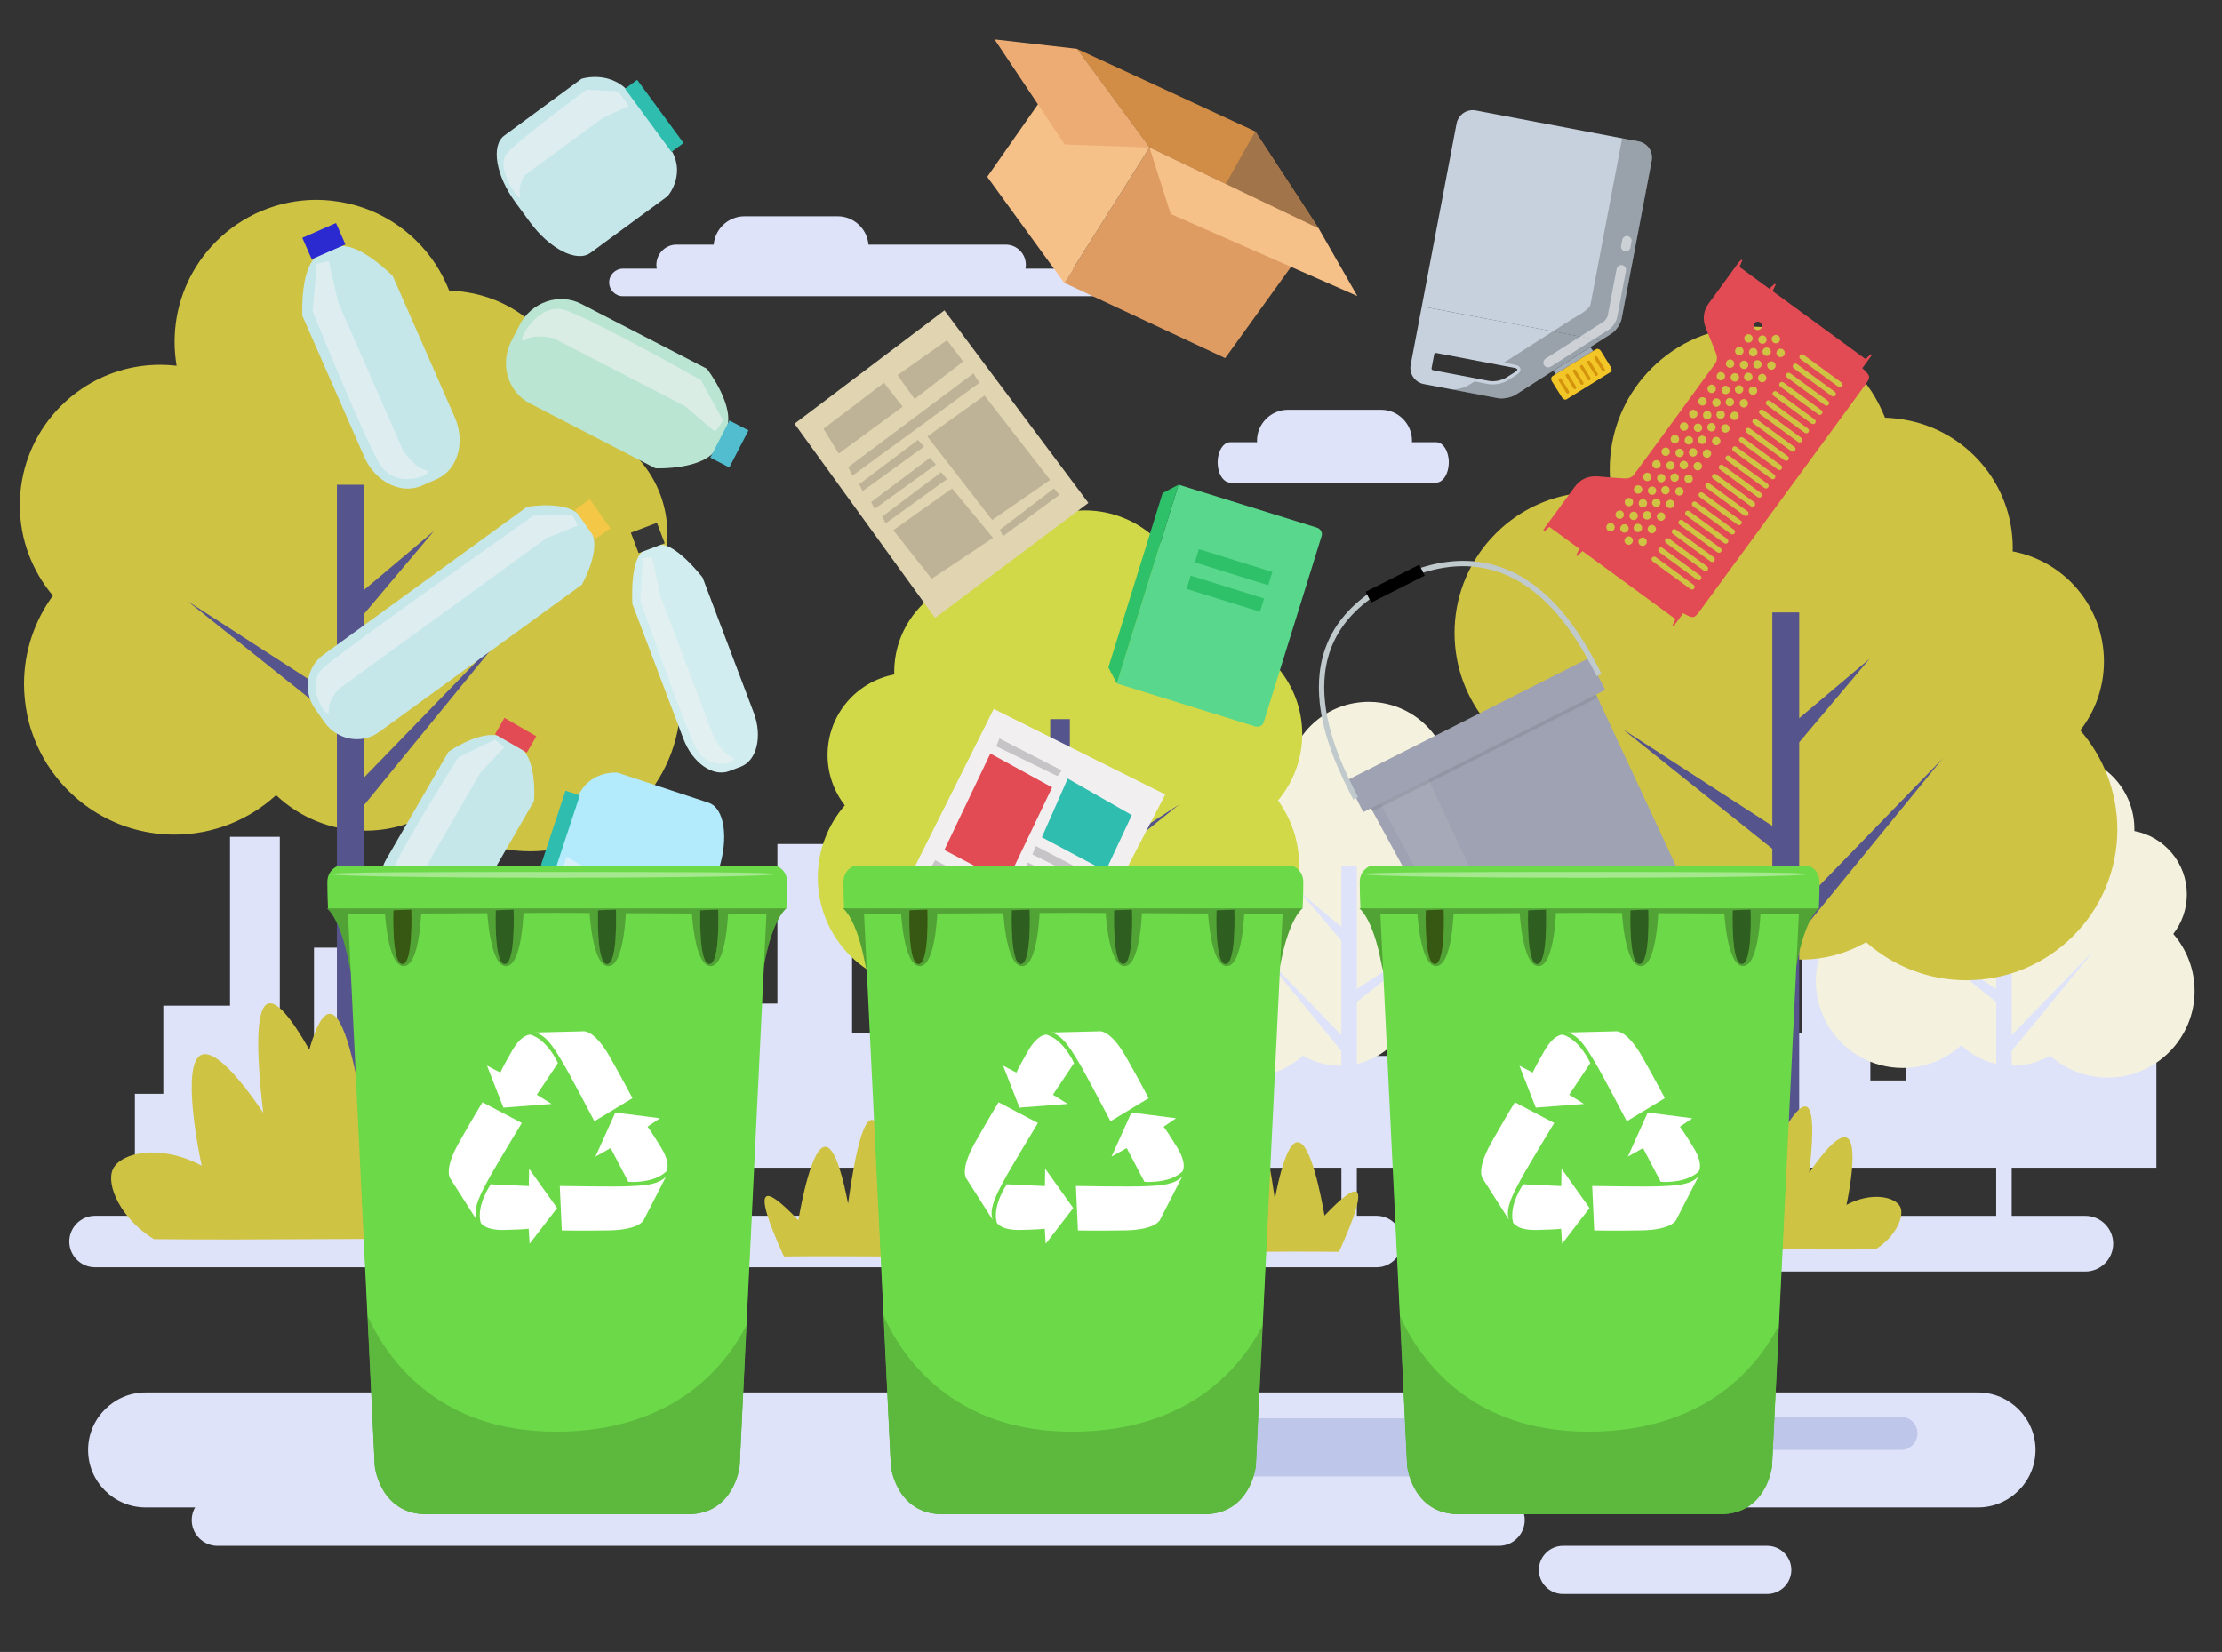 <?xml version="1.0" encoding="utf-8"?>
<!-- Generator: Adobe Illustrator 23.0.2, SVG Export Plug-In . SVG Version: 6.00 Build 0)  -->
<svg version="1.1" id="Layer_1" xmlns="http://www.w3.org/2000/svg" xmlns:xlink="http://www.w3.org/1999/xlink" x="0px" y="0px"
	 viewBox="0 0 416 309.33" style="enable-background:new 0 0 416 309.33;" xml:space="preserve">
<rect x="0" y="0" width="416" height="309.33" fill="#333333" stroke="none"/>
<style type="text/css">
	.st0{fill:#DEE3F9;}
	.st1{fill:#F4F2DF;}
	.st2{fill:#CFC344;}
	.st3{fill:#56548C;}
	.st4{fill:#D1D948;}
	.st5{fill:#BEC7EA;}
	.st6{fill:#E34B54;}
	.st7{fill:#C6D1DD;}
	.st8{fill:#A2ACB6;}
	.st9{fill:#F3C627;}
	.st10{fill:#D4930D;}
	.st11{opacity:0.38;}
	.st12{fill:#505659;}
	.st13{opacity:0.51;}
	.st14{fill:#FFFFFF;}
	.st15{opacity:0.5;}
	.st16{fill:#9EA2B2;}
	.st17{opacity:0.12;fill:#E6E6E6;}
	.st18{opacity:0.08;}
	.st19{fill:none;stroke:#C0C9CC;stroke-miterlimit:10;}
	.st20{fill:#6CD948;}
	.st21{opacity:0.25;}
	.st22{opacity:0.56;}
	.st23{fill:#7BC928;}
	.st24{opacity:0.39;fill:#FFFFFF;}
	.st25{opacity:0.15;}
	.st26{fill:#F2EFF1;}
	.st27{opacity:0.18;}
	.st28{fill:#2EBDAF;}
	.st29{fill:#E0D4B1;}
	.st30{fill:#BEB297;}
	.st31{fill:#DE9C63;}
	.st32{fill:#F6C188;}
	.st33{fill:#D18C46;}
	.st34{fill:#EDAC73;}
	.st35{fill:#A17449;}
	.st36{fill:#59D88D;}
	.st37{fill:#2EC169;}
	.st38{fill:#D2EDEF;}
	.st39{fill:#373737;}
	.st40{opacity:0.56;fill:#F1F3F5;}
	.st41{fill:#C6E7EA;}
	.st42{fill:#B3EAFC;}
	.st43{fill:#F4C746;}
	.st44{fill:#BAE5D2;}
	.st45{fill:#52BDCE;}
	.st46{fill:#2A2AD0;}
</style>
<g>
	<polygon class="st0" points="25.25,207.48 25.25,204.82 30.57,204.82 30.57,188.31 43.06,188.31 43.06,156.69 52.38,156.69 
		52.38,201.13 58.78,201.13 58.78,177.45 73.42,177.45 73.42,206.64 79.12,206.64 79.12,154.9 82.49,154.9 82.49,159.74 
		88.19,159.74 88.19,173.36 89.91,173.36 89.91,197.73 103.47,197.73 103.47,177.51 109.23,177.51 109.23,173.07 122.12,173.07 
		122.12,192.24 130.84,192.24 130.84,187.92 145.55,187.92 145.55,158.04 159.53,158.04 159.53,193.41 175.6,193.41 175.6,174.01 
		177.28,174.01 177.28,150.58 188.07,150.58 188.07,182.93 188.38,182.93 188.38,202.32 195.13,202.32 195.13,173.13 208.41,173.13 
		208.41,177.42 212.48,177.42 212.48,196.81 220.06,196.81 220.06,152.37 224.13,152.37 224.13,164.6 231.11,164.6 231.11,183.99 
		241.93,183.99 241.93,218.66 25.25,218.66 	"/>
	<polygon class="st0" points="187.04,207.48 187.04,204.82 192.36,204.82 192.36,188.31 204.85,188.31 204.85,156.69 214.17,156.69 
		214.17,201.13 220.57,201.13 220.57,177.45 235.21,177.45 235.21,206.64 240.91,206.64 240.91,154.9 244.27,154.9 244.27,159.74 
		249.98,159.74 249.98,173.36 251.69,173.36 251.69,197.73 265.26,197.73 265.26,177.51 271.02,177.51 271.02,173.07 283.91,173.07 
		283.91,192.24 292.62,192.24 292.62,187.92 307.34,187.92 307.34,158.04 321.32,158.04 321.32,193.41 337.39,193.41 337.39,174.01 
		339.07,174.01 339.07,150.58 349.86,150.58 349.86,182.93 350.17,182.93 350.17,202.32 356.92,202.32 356.92,173.13 370.2,173.13 
		370.2,177.42 374.27,177.42 374.27,196.81 381.85,196.81 381.85,152.37 385.92,152.37 385.92,164.6 392.9,164.6 392.9,183.99 
		403.72,183.99 403.72,218.66 187.04,218.66 	"/>
	<g>
		<path class="st1" d="M406.88,174.88c1.59-2.05,2.54-4.62,2.54-7.41c0-5.9-4.23-10.81-9.83-11.86c0-0.12,0.01-0.24,0.01-0.36
			c0-6.98-5.1-12.74-11.77-13.83v0c0,0,0,0,0,0c-0.29-0.05-0.58-0.09-0.88-0.12c-0.36-0.04-0.73-0.07-1.1-0.08
			c-0.18-0.46-0.38-0.9-0.6-1.33c-0.05-0.1-0.1-0.2-0.16-0.3c-0.21-0.4-0.44-0.79-0.68-1.17c-0.02-0.02-0.03-0.05-0.04-0.07
			c-2.45-3.73-6.49-6.33-11.15-6.83c-0.06-0.01-0.12-0.01-0.18-0.02c-0.49-0.05-0.99-0.08-1.49-0.08h0l0,0h0
			c-1.59,0-3.12,0.24-4.56,0.69c-0.48,0.15-0.95,0.32-1.41,0.52c-0.92,0.39-1.79,0.86-2.61,1.41c-0.41,0.28-0.8,0.57-1.18,0.88
			c-0.76,0.63-1.45,1.32-2.08,2.08c-2.19,2.65-3.5,6.05-3.5,9.76c0,0.88,0.08,1.74,0.22,2.58c-0.58-0.07-1.17-0.11-1.77-0.11l0,0
			l0,0c-3.14,0-6.06,0.95-8.47,2.59c-0.81,0.54-1.56,1.17-2.24,1.85c-0.34,0.34-0.67,0.7-0.98,1.08c-2.16,2.62-3.46,5.98-3.46,9.64
			c0,1.86,0.34,3.64,0.95,5.29c0.61,1.65,1.51,3.16,2.62,4.48c-0.98,1.34-1.76,2.84-2.29,4.45s-0.82,3.33-0.82,5.12
			c0,0.5,0.03,0.99,0.07,1.48c0.01,0.14,0.03,0.29,0.05,0.43c0.04,0.37,0.1,0.74,0.17,1.1c0.02,0.13,0.04,0.26,0.07,0.38
			c0.1,0.45,0.21,0.9,0.34,1.33c0.04,0.14,0.09,0.28,0.14,0.42c0.1,0.31,0.21,0.61,0.33,0.91c0.07,0.17,0.14,0.34,0.21,0.51
			c0.13,0.3,0.28,0.59,0.43,0.88c0.1,0.19,0.2,0.37,0.3,0.56c0.14,0.25,0.29,0.51,0.45,0.75c0,0,0.01,0,0.01,0
			c2.89,4.51,7.93,7.5,13.68,7.5c4.23,0,8.08-1.61,10.97-4.26c2.51,2.38,5.9,3.84,9.63,3.84c2.55,0,4.94-0.69,7.01-1.88
			c2.87,2.55,6.65,4.1,10.79,4.1c8.98,0,16.25-7.28,16.25-16.25C410.86,181.45,409.35,177.73,406.88,174.88z"/>
		<polygon class="st0" points="392.07,177.91 376.63,193.82 376.63,176.16 384.21,167.18 376.63,173.57 376.63,162.18 
			373.73,162.18 373.73,185.16 357.61,174.74 373.73,187.62 373.73,230.12 376.63,230.12 376.63,196.81 		"/>
	</g>
	<g>
		<path class="st1" d="M220.88,174.88c-1.59-2.05-2.54-4.62-2.54-7.41c0-5.9,4.23-10.81,9.83-11.86c0-0.12-0.01-0.24-0.01-0.36
			c0-6.98,5.1-12.74,11.77-13.83v0c0,0,0,0,0,0c0.29-0.05,0.58-0.09,0.88-0.12c0.36-0.04,0.73-0.07,1.1-0.08
			c0.18-0.46,0.38-0.9,0.6-1.33c0.05-0.1,0.1-0.2,0.16-0.3c0.21-0.4,0.44-0.79,0.68-1.17c0.02-0.02,0.03-0.05,0.04-0.07
			c2.45-3.73,6.49-6.33,11.15-6.83c0.06-0.01,0.12-0.01,0.18-0.02c0.49-0.05,0.99-0.08,1.49-0.08h0l0,0h0
			c1.59,0,3.12,0.24,4.56,0.69c0.48,0.15,0.95,0.32,1.41,0.52c0.92,0.39,1.79,0.86,2.61,1.41c0.41,0.28,0.8,0.57,1.18,0.88
			c0.76,0.63,1.45,1.32,2.08,2.08c2.19,2.65,3.5,6.05,3.5,9.76c0,0.88-0.08,1.74-0.22,2.58c0.58-0.07,1.17-0.11,1.77-0.11l0,0l0,0
			c3.14,0,6.06,0.95,8.47,2.59c0.81,0.54,1.56,1.17,2.24,1.85c0.34,0.34,0.67,0.7,0.98,1.08c2.16,2.62,3.46,5.98,3.46,9.64
			c0,1.86-0.34,3.64-0.95,5.29c-0.61,1.65-1.51,3.16-2.62,4.48c0.98,1.34,1.76,2.84,2.29,4.45s0.82,3.33,0.82,5.12
			c0,0.5-0.03,0.99-0.07,1.48c-0.01,0.14-0.03,0.29-0.05,0.43c-0.04,0.37-0.1,0.74-0.17,1.1c-0.02,0.13-0.04,0.26-0.07,0.38
			c-0.1,0.45-0.21,0.9-0.34,1.33c-0.04,0.14-0.09,0.28-0.14,0.42c-0.1,0.31-0.21,0.61-0.33,0.91c-0.07,0.17-0.14,0.34-0.21,0.51
			c-0.13,0.3-0.28,0.59-0.43,0.88c-0.1,0.19-0.2,0.37-0.3,0.56c-0.14,0.25-0.29,0.51-0.45,0.75c0,0-0.01,0-0.01,0
			c-2.89,4.51-7.93,7.5-13.68,7.5c-4.23,0-8.08-1.61-10.97-4.26c-2.51,2.38-5.9,3.84-9.63,3.84c-2.55,0-4.94-0.69-7.01-1.88
			c-2.87,2.55-6.65,4.1-10.79,4.1c-8.98,0-16.25-7.28-16.25-16.25C216.9,181.45,218.4,177.73,220.88,174.88z"/>
		<polygon class="st0" points="235.69,177.91 251.13,193.82 251.13,176.16 243.55,167.18 251.13,173.57 251.13,162.18 
			254.02,162.18 254.02,185.16 270.14,174.74 254.02,187.62 254.02,230.12 251.13,230.12 251.13,196.81 		"/>
	</g>
	<g>
		<path class="st2" d="M389.47,136.76c2.77-3.56,4.43-8.03,4.43-12.89c0-10.26-7.36-18.8-17.09-20.63c0.01-0.21,0.02-0.42,0.02-0.63
			c0-12.13-8.87-22.17-20.47-24.05v0c0,0,0,0,0,0c-0.51-0.08-1.02-0.16-1.53-0.21c-0.63-0.07-1.26-0.12-1.91-0.13
			c-0.31-0.79-0.67-1.56-1.04-2.32c-0.09-0.17-0.18-0.35-0.27-0.52c-0.37-0.69-0.76-1.37-1.19-2.03c-0.03-0.04-0.05-0.08-0.08-0.12
			c-4.26-6.49-11.28-11-19.39-11.89c-0.1-0.01-0.21-0.03-0.31-0.04c-0.86-0.08-1.72-0.14-2.6-0.14c0,0,0,0,0,0l0,0h0
			c-2.76,0-5.43,0.42-7.93,1.2c-0.84,0.26-1.65,0.56-2.45,0.9c-1.6,0.67-3.11,1.5-4.53,2.46c-0.71,0.48-1.39,0.99-2.05,1.54
			c-1.32,1.09-2.53,2.3-3.62,3.62c-3.81,4.61-6.09,10.52-6.09,16.97c0,1.53,0.14,3.03,0.38,4.49c-1.01-0.12-2.04-0.18-3.08-0.18l0,0
			h0c-5.46,0-10.53,1.66-14.74,4.5c-1.4,0.95-2.71,2.03-3.9,3.22c-0.6,0.6-1.16,1.22-1.7,1.87c-3.76,4.56-6.02,10.4-6.02,16.77
			c0,3.24,0.58,6.34,1.65,9.2c1.07,2.86,2.62,5.49,4.56,7.79c-1.7,2.33-3.06,4.94-3.99,7.74c-0.93,2.8-1.43,5.79-1.43,8.9
			c0,0.87,0.05,1.73,0.13,2.58c0.02,0.25,0.05,0.5,0.08,0.74c0.08,0.64,0.17,1.28,0.29,1.91c0.04,0.22,0.08,0.45,0.12,0.67
			c0.17,0.78,0.36,1.56,0.6,2.32c0.07,0.24,0.16,0.48,0.24,0.72c0.18,0.53,0.37,1.06,0.58,1.58c0.12,0.3,0.24,0.59,0.37,0.88
			c0.23,0.52,0.48,1.03,0.74,1.54c0.17,0.33,0.34,0.65,0.52,0.97c0.25,0.44,0.5,0.88,0.78,1.31c0.01,0,0.02,0,0.02,0
			c5.02,7.84,13.79,13.05,23.8,13.05c7.35,0,14.05-2.81,19.07-7.41c4.37,4.13,10.27,6.67,16.76,6.67c4.44,0,8.6-1.19,12.18-3.26
			c4.99,4.43,11.56,7.13,18.76,7.13c15.61,0,28.27-12.65,28.27-28.27C396.38,148.18,393.77,141.72,389.47,136.76z"/>
		<polygon class="st3" points="363.71,142.03 336.85,169.71 336.85,139 350.03,123.36 336.85,134.48 336.85,114.67 331.82,114.67 
			331.82,154.65 303.78,136.52 331.82,158.93 331.82,232.84 336.85,232.84 336.85,174.92 		"/>
	</g>
	<g>
		<path class="st4" d="M158.17,150.8c-2.02-2.6-3.23-5.87-3.23-9.42c0-7.5,5.38-13.74,12.49-15.08c0-0.15-0.01-0.31-0.01-0.46
			c0-8.87,6.48-16.2,14.96-17.57v0c0,0,0,0,0,0c0.37-0.06,0.74-0.11,1.12-0.15c0.46-0.05,0.92-0.09,1.39-0.1
			c0.22-0.58,0.49-1.14,0.76-1.69c0.06-0.13,0.13-0.25,0.2-0.38c0.27-0.51,0.56-1,0.87-1.48c0.02-0.03,0.04-0.06,0.06-0.09
			c3.12-4.75,8.24-8.04,14.17-8.68c0.08-0.01,0.15-0.02,0.23-0.03c0.63-0.06,1.26-0.1,1.9-0.1c0,0,0,0,0,0l0,0h0
			c2.02,0,3.97,0.31,5.8,0.88c0.61,0.19,1.21,0.41,1.79,0.66c1.17,0.49,2.27,1.1,3.31,1.8c0.52,0.35,1.02,0.72,1.5,1.12
			c0.96,0.79,1.85,1.68,2.64,2.64c2.78,3.37,4.45,7.69,4.45,12.4c0,1.12-0.1,2.21-0.28,3.28c0.74-0.09,1.49-0.13,2.25-0.13l0,0h0
			c3.99,0,7.7,1.21,10.77,3.29c1.02,0.69,1.98,1.48,2.85,2.35c0.44,0.44,0.85,0.89,1.24,1.37c2.75,3.33,4.4,7.6,4.4,12.25
			c0,2.37-0.43,4.63-1.21,6.72c-0.78,2.09-1.92,4.01-3.33,5.69c1.24,1.71,2.23,3.61,2.91,5.65c0.68,2.04,1.05,4.23,1.05,6.5
			c0,0.64-0.04,1.26-0.1,1.88c-0.02,0.18-0.04,0.36-0.06,0.54c-0.06,0.47-0.13,0.93-0.21,1.39c-0.03,0.16-0.06,0.33-0.09,0.49
			c-0.12,0.57-0.27,1.14-0.44,1.69c-0.05,0.18-0.12,0.35-0.18,0.53c-0.13,0.39-0.27,0.77-0.42,1.15c-0.09,0.22-0.17,0.43-0.27,0.64
			c-0.17,0.38-0.35,0.75-0.54,1.12c-0.12,0.24-0.25,0.47-0.38,0.71c-0.18,0.32-0.37,0.65-0.57,0.96c-0.01,0-0.01,0-0.02,0
			c-3.67,5.73-10.08,9.54-17.39,9.54c-5.37,0-10.26-2.05-13.94-5.41c-3.19,3.02-7.5,4.88-12.24,4.88c-3.24,0-6.28-0.87-8.9-2.38
			c-3.65,3.24-8.45,5.21-13.71,5.21c-11.41,0-20.65-9.25-20.65-20.65C153.12,159.15,155.03,154.43,158.17,150.8z"/>
		<polygon class="st3" points="177,154.66 196.62,174.88 196.62,152.44 186.99,141.02 196.62,149.14 196.62,134.66 200.3,134.66 
			200.3,163.88 220.79,150.63 200.3,167 200.3,221.01 196.62,221.01 196.62,178.69 		"/>
	</g>
	<path class="st0" d="M257.71,237.3H17.79c-2.65,0-4.82-2.17-4.82-4.82v0c0-2.65,2.17-4.82,4.82-4.82h239.92
		c2.65,0,4.82,2.17,4.82,4.82v0C262.53,235.14,260.36,237.3,257.71,237.3z"/>
	<path class="st0" d="M280.63,289.46H40.71c-2.65,0-4.82-2.17-4.82-4.82l0,0c0-2.65,2.17-4.82,4.82-4.82h239.92
		c2.65,0,4.82,2.17,4.82,4.82l0,0C285.44,287.29,283.28,289.46,280.63,289.46z"/>
	<path class="st0" d="M319.08,238.09h71.34c2.87,0,5.21-2.34,5.21-5.21l0,0c0-2.87-2.35-5.21-5.21-5.21h-71.34
		c-2.87,0-5.21,2.35-5.21,5.21l0,0C313.87,235.75,316.22,238.09,319.08,238.09z"/>
	<path class="st0" d="M27.26,282.27h343.06c5.92,0,10.77-4.85,10.77-10.77l0,0c0-5.92-4.85-10.77-10.77-10.77H27.26
		c-5.92,0-10.77,4.85-10.77,10.77l0,0C16.48,277.43,21.33,282.27,27.26,282.27z"/>
	<path class="st5" d="M192.42,276.47h124.11c3,0,5.45-2.45,5.45-5.45l0,0c0-3-2.45-5.45-5.45-5.45H192.42c-3,0-5.45,2.45-5.45,5.45
		l0,0C186.97,274.02,189.43,276.47,192.42,276.47z"/>
	<path class="st5" d="M303.41,271.5h52.47c1.71,0,3.11-1.4,3.11-3.11l0,0c0-1.71-1.4-3.11-3.11-3.11h-52.47
		c-1.71,0-3.11,1.4-3.11,3.11l0,0C300.31,270.1,301.7,271.5,303.41,271.5z"/>
	<g>
		<path class="st2" d="M120.54,112.78c2.76-3.55,4.41-8,4.41-12.85c0-10.23-7.34-18.74-17.04-20.57c0.01-0.21,0.02-0.42,0.02-0.63
			c0-12.1-8.84-22.1-20.41-23.97v0c0,0,0,0,0,0c-0.51-0.08-1.01-0.16-1.53-0.21c-0.63-0.07-1.26-0.12-1.9-0.13
			c-0.31-0.79-0.66-1.56-1.04-2.31c-0.09-0.17-0.18-0.34-0.27-0.52c-0.37-0.69-0.76-1.37-1.18-2.02c-0.03-0.04-0.05-0.08-0.08-0.12
			c-4.25-6.47-11.25-10.97-19.34-11.85c-0.1-0.01-0.21-0.03-0.31-0.04c-0.85-0.08-1.71-0.14-2.59-0.14c0,0,0,0,0,0l0,0h0
			c-2.75,0-5.41,0.42-7.91,1.2c-0.83,0.26-1.65,0.56-2.44,0.89c-1.59,0.67-3.1,1.5-4.52,2.45c-0.71,0.48-1.39,0.99-2.05,1.53
			c-1.31,1.08-2.52,2.29-3.61,3.61c-3.79,4.6-6.07,10.49-6.07,16.92c0,1.53,0.14,3.02,0.38,4.47c-1.01-0.12-2.03-0.18-3.07-0.18l0,0
			h0c-5.44,0-10.5,1.65-14.69,4.49c-1.4,0.94-2.7,2.02-3.89,3.21c-0.59,0.59-1.16,1.22-1.7,1.87c-3.75,4.54-6,10.37-6,16.72
			c0,3.23,0.58,6.32,1.65,9.17s2.61,5.48,4.54,7.76c-1.7,2.33-3.05,4.92-3.98,7.71c-0.93,2.79-1.43,5.77-1.43,8.87
			c0,0.87,0.05,1.72,0.13,2.57c0.02,0.25,0.05,0.49,0.08,0.74c0.08,0.64,0.17,1.27,0.29,1.9c0.04,0.22,0.08,0.44,0.12,0.66
			c0.17,0.78,0.36,1.55,0.59,2.31c0.07,0.24,0.16,0.48,0.24,0.72c0.18,0.53,0.37,1.06,0.58,1.57c0.12,0.29,0.24,0.59,0.37,0.88
			c0.23,0.52,0.48,1.03,0.74,1.53c0.17,0.33,0.34,0.65,0.52,0.97c0.25,0.44,0.5,0.88,0.77,1.31c0.01,0,0.02,0,0.02,0
			c5.01,7.82,13.75,13.01,23.72,13.01c7.33,0,14-2.8,19.02-7.39c4.36,4.12,10.23,6.65,16.71,6.65c4.43,0,8.57-1.19,12.15-3.25
			c4.98,4.42,11.52,7.11,18.7,7.11c15.56,0,28.18-12.62,28.18-28.18C127.43,124.18,124.83,117.73,120.54,112.78z"/>
		<polygon class="st3" points="94.86,118.04 68.09,145.64 68.09,115.02 81.23,99.43 68.09,110.51 68.09,90.76 63.07,90.76 
			63.07,130.62 35.11,112.55 63.07,134.89 63.07,208.58 68.09,208.58 68.09,150.83 		"/>
	</g>
	<path class="st2" d="M28.81,232.03c-6.24-3.81-9.04-10.23-7.67-13.11c1.49-3.13,8.81-4.8,16.62-0.64c-0.26-1.18-4.08-19.19,0-20.78
		c3.27-1.27,10.02,8.63,11.51,10.87c-1.5-13.01-1.18-19.83,0.96-20.46c1.57-0.46,4.13,2.41,7.67,8.63c1.29-4.48,2.57-6.72,3.84-6.71
		c2.49,0.01,4.94,8.64,7.35,25.89c1.19-6.3,3.71-17.55,7.03-17.58c4.15-0.04,7.39,17.42,8.31,22.7c5.39-5.69,8.7-8.14,9.91-7.35
		c1.54,0.99-0.27,7.17-5.43,18.54C68.88,231.82,48.85,232.25,28.81,232.03z"/>
	<path class="st2" d="M351.12,233.94c3.78-2.31,5.48-6.2,4.65-7.94c-0.9-1.89-5.34-2.91-10.07-0.39c0.16-0.71,2.47-11.63,0-12.59
		c-1.98-0.77-6.07,5.23-6.97,6.58c0.91-7.88,0.72-12.01-0.58-12.39c-0.95-0.28-2.5,1.46-4.65,5.23c-0.78-2.71-1.56-4.07-2.32-4.07
		c-1.51,0.01-2.99,5.24-4.45,15.69c-0.72-3.82-2.25-10.63-4.26-10.65c-2.51-0.03-4.48,10.56-5.04,13.75c-3.27-3.44-5.27-4.93-6-4.45
		c-0.93,0.6,0.17,4.35,3.29,11.23C326.84,233.81,338.98,234.06,351.12,233.94z"/>
	<path class="st2" d="M183.16,235.27c3.78-2.31,5.48-6.2,4.65-7.94c-0.9-1.89-5.34-2.91-10.07-0.39c0.16-0.71,2.47-11.63,0-12.59
		c-1.98-0.77-6.07,5.23-6.97,6.58c0.91-7.88,0.72-12.01-0.58-12.39c-0.95-0.28-2.5,1.46-4.65,5.23c-0.78-2.71-1.56-4.07-2.32-4.07
		c-1.51,0.01-2.99,5.24-4.45,15.69c-0.72-3.82-2.25-10.63-4.26-10.65c-2.51-0.03-4.48,10.56-5.04,13.75c-3.27-3.44-5.27-4.93-6-4.45
		c-0.93,0.6,0.17,4.35,3.29,11.23C158.89,235.14,171.02,235.4,183.16,235.27z"/>
	<path class="st0" d="M292.61,298.48h38.26c2.48,0,4.51-2.03,4.51-4.51l0,0c0-2.48-2.03-4.51-4.51-4.51h-38.26
		c-2.48,0-4.51,2.03-4.51,4.51l0,0C288.09,296.45,290.12,298.48,292.61,298.48z"/>
	<path class="st0" d="M221.65,55.47H116.63c-1.42,0-2.58-1.16-2.58-2.58v0c0-1.42,1.16-2.58,2.58-2.58h105.03
		c1.42,0,2.58,1.16,2.58,2.58v0C224.23,54.31,223.07,55.47,221.65,55.47z"/>
	<path class="st0" d="M188.29,53.37h-61.63c-2.08,0-3.77-1.7-3.77-3.78l0,0c0-2.08,1.7-3.78,3.77-3.78h61.63
		c2.08,0,3.77,1.7,3.77,3.78l0,0C192.07,51.67,190.37,53.37,188.29,53.37z"/>
	<path class="st0" d="M268.88,90.36h-38.56c-1.3,0-2.36-1.7-2.36-3.78l0,0c0-2.08,1.06-3.78,2.36-3.78h38.56
		c1.3,0,2.36,1.7,2.36,3.78l0,0C271.24,88.66,270.18,90.36,268.88,90.36z"/>
	<path class="st0" d="M156.82,52.1H139.4c-3.19,0-5.8-2.61-5.8-5.8l0,0c0-3.19,2.61-5.8,5.8-5.8h17.42c3.19,0,5.8,2.61,5.8,5.8l0,0
		C162.62,49.49,160.01,52.1,156.82,52.1z"/>
	<path class="st0" d="M258.55,88.33h-17.42c-3.19,0-5.8-2.61-5.8-5.8l0,0c0-3.19,2.61-5.8,5.8-5.8h17.42c3.19,0,5.8,2.61,5.8,5.8
		l0,0C264.36,85.72,261.75,88.33,258.55,88.33z"/>
	<path class="st2" d="M214.28,234.41c-3.78-2.31-5.48-6.2-4.65-7.94c0.9-1.89,5.34-2.91,10.07-0.39c-0.16-0.71-2.47-11.63,0-12.59
		c1.98-0.77,6.07,5.23,6.97,6.58c-0.91-7.88-0.72-12.01,0.58-12.39c0.95-0.28,2.5,1.46,4.65,5.23c0.78-2.71,1.56-4.07,2.32-4.07
		c1.51,0.01,2.99,5.24,4.45,15.69c0.72-3.82,2.25-10.63,4.26-10.65c2.51-0.03,4.48,10.56,5.04,13.75c3.27-3.44,5.27-4.93,6-4.45
		c0.93,0.6-0.17,4.35-3.29,11.23C238.55,234.28,226.41,234.54,214.28,234.41z"/>
</g>
<g>
	<path class="st6" d="M348.67,68.94c0.63-0.87,1.22-1.67,1.81-2.47c-0.07-0.05-0.14-0.11-0.21-0.16c-0.31,0.29-0.62,0.58-0.99,0.93
		c-5.77-4.22-11.56-8.45-17.41-12.73c0.19-0.39,0.39-0.81,0.58-1.22c-0.06-0.05-0.11-0.1-0.17-0.15c-0.33,0.29-0.66,0.59-1.04,0.92
		c-1.84-1.35-3.67-2.68-5.57-4.07c0.17-0.39,0.35-0.81,0.53-1.23c-0.06-0.04-0.12-0.09-0.18-0.13c-0.19,0.2-0.41,0.38-0.58,0.6
		c-1.82,2.49-3.62,5.01-5.46,7.49c-1.11,1.49-1.27,3.07-0.6,4.76c0.65,1.65,1.39,3.26,1.98,4.93c0.16,0.46,0.1,1.19-0.17,1.57
		c-2.54,3.51-5.1,7-7.65,10.5c-2.56,3.49-5.12,6.99-7.69,10.47c-0.28,0.38-0.96,0.66-1.44,0.64c-1.77-0.06-3.53-0.27-5.29-0.39
		c-1.81-0.12-3.27,0.51-4.35,2.01c-1.8,2.51-3.66,4.98-5.48,7.47c-0.16,0.22-0.27,0.49-0.4,0.73c0.06,0.04,0.12,0.09,0.18,0.13
		c0.34-0.3,0.68-0.6,1.01-0.88c1.9,1.39,3.73,2.72,5.57,4.07c-0.21,0.46-0.38,0.87-0.56,1.27c0.07,0.04,0.13,0.08,0.19,0.12
		c0.34-0.32,0.68-0.63,0.99-0.93c5.86,4.28,11.64,8.51,17.41,12.73c-0.22,0.46-0.4,0.84-0.58,1.22c0.07,0.05,0.15,0.1,0.22,0.15
		c0.59-0.8,1.18-1.61,1.81-2.47c1.91,1.06,2.05,1.03,3.19-0.52c5.14-7.03,10.28-14.06,15.42-21.08
		c5.14-7.03,10.28-14.06,15.42-21.08C350.27,70.58,350.26,70.43,348.67,68.94z M334.01,66.55c-0.26,0.35-0.75,0.43-1.1,0.17
		c-0.35-0.26-0.43-0.75-0.17-1.1c0.26-0.35,0.75-0.43,1.1-0.17S334.27,66.2,334.01,66.55z M331.85,63.04
		c0.26-0.35,0.75-0.43,1.1-0.17s0.43,0.75,0.17,1.1c-0.26,0.35-0.75,0.43-1.1,0.17C331.67,63.89,331.59,63.39,331.85,63.04z
		 M332.29,68.91c-0.26,0.35-0.75,0.43-1.1,0.17s-0.43-0.75-0.17-1.1c0.26-0.35,0.75-0.43,1.1-0.17
		C332.47,68.06,332.54,68.56,332.29,68.91z M331.4,66.33c-0.26,0.35-0.75,0.43-1.1,0.17c-0.35-0.26-0.43-0.75-0.17-1.1
		s0.75-0.43,1.1-0.17S331.65,65.98,331.4,66.33z M307.72,96.03c0.26-0.35,0.75-0.43,1.1-0.17c0.35,0.26,0.43,0.75,0.17,1.1
		s-0.75,0.43-1.1,0.17S307.47,96.39,307.72,96.03z M307.11,94.87c-0.35-0.26-0.43-0.75-0.17-1.1s0.75-0.43,1.1-0.17
		c0.35,0.26,0.43,0.75,0.17,1.1C307.95,95.05,307.46,95.12,307.11,94.87z M308.83,92.51c-0.35-0.26-0.43-0.75-0.17-1.1
		s0.75-0.43,1.1-0.17s0.43,0.75,0.17,1.1C309.67,92.69,309.18,92.77,308.83,92.51z M309.45,93.68c0.26-0.35,0.75-0.43,1.1-0.17
		c0.35,0.26,0.43,0.75,0.17,1.1s-0.75,0.43-1.1,0.17C309.27,94.52,309.19,94.03,309.45,93.68z M310.38,89.06
		c0.26-0.35,0.75-0.43,1.1-0.17c0.35,0.26,0.43,0.75,0.17,1.1c-0.26,0.35-0.75,0.43-1.1,0.17S310.13,89.41,310.38,89.06z
		 M310.34,96.26c0.26-0.35,0.75-0.43,1.1-0.17c0.35,0.26,0.43,0.75,0.17,1.1c-0.26,0.35-0.75,0.43-1.1,0.17
		S310.08,96.61,310.34,96.26z M311.34,92.42c-0.35-0.26-0.43-0.75-0.17-1.1c0.26-0.35,0.75-0.43,1.1-0.17s0.43,0.75,0.17,1.1
		C312.18,92.6,311.69,92.68,311.34,92.42z M312.1,86.7c0.26-0.35,0.75-0.43,1.1-0.17s0.43,0.75,0.17,1.1
		c-0.26,0.35-0.75,0.43-1.1,0.17C311.92,87.54,311.85,87.05,312.1,86.7z M312.06,93.9c0.26-0.35,0.75-0.43,1.1-0.17
		c0.35,0.26,0.43,0.75,0.17,1.1c-0.26,0.35-0.75,0.43-1.1,0.17S311.8,94.25,312.06,93.9z M313.06,90.06
		c-0.35-0.26-0.43-0.75-0.17-1.1c0.26-0.35,0.75-0.43,1.1-0.17c0.35,0.26,0.43,0.75,0.17,1.1S313.41,90.32,313.06,90.06z
		 M313.83,84.34c0.26-0.35,0.75-0.43,1.1-0.17s0.43,0.75,0.17,1.1c-0.26,0.35-0.75,0.43-1.1,0.17S313.57,84.69,313.83,84.34z
		 M313.78,91.54c0.26-0.35,0.75-0.43,1.1-0.17s0.43,0.75,0.17,1.1c-0.26,0.35-0.75,0.43-1.1,0.17
		C313.6,92.39,313.53,91.89,313.78,91.54z M314.79,87.71c-0.35-0.26-0.43-0.75-0.17-1.1c0.26-0.35,0.75-0.43,1.1-0.17
		s0.43,0.75,0.17,1.1S315.14,87.96,314.79,87.71z M315.55,81.99c0.26-0.35,0.75-0.43,1.1-0.17c0.35,0.26,0.43,0.75,0.17,1.1
		c-0.26,0.35-0.75,0.43-1.1,0.17C315.37,82.83,315.29,82.34,315.55,81.99z M315.51,89.19c0.26-0.35,0.75-0.43,1.1-0.17
		c0.35,0.26,0.43,0.75,0.17,1.1c-0.26,0.35-0.75,0.43-1.1,0.17S315.25,89.54,315.51,89.19z M316.51,85.35
		c-0.35-0.26-0.43-0.75-0.17-1.1c0.26-0.35,0.75-0.43,1.1-0.17c0.35,0.26,0.43,0.75,0.17,1.1S316.86,85.61,316.51,85.35z
		 M317.27,79.63c0.26-0.35,0.75-0.43,1.1-0.17s0.43,0.75,0.17,1.1c-0.26,0.35-0.75,0.43-1.1,0.17
		C317.09,80.47,317.02,79.98,317.27,79.63z M317.23,86.83c0.26-0.35,0.75-0.43,1.1-0.17s0.43,0.75,0.17,1.1
		c-0.26,0.35-0.75,0.43-1.1,0.17C317.05,87.67,316.97,87.18,317.23,86.83z M318.23,83c-0.35-0.26-0.43-0.75-0.17-1.1
		s0.75-0.43,1.1-0.17s0.43,0.75,0.17,1.1S318.58,83.25,318.23,83z M319,77.27c0.26-0.35,0.75-0.43,1.1-0.17
		c0.35,0.26,0.43,0.75,0.17,1.1s-0.75,0.43-1.1,0.17S318.74,77.62,319,77.27z M318.95,84.47c0.26-0.35,0.75-0.43,1.1-0.17
		c0.35,0.26,0.43,0.75,0.17,1.1c-0.26,0.35-0.75,0.43-1.1,0.17S318.7,84.82,318.95,84.47z M319.96,80.64
		c-0.35-0.26-0.43-0.75-0.17-1.1s0.75-0.43,1.1-0.17s0.43,0.75,0.17,1.1S320.31,80.9,319.96,80.64z M320.72,74.92
		c0.26-0.35,0.75-0.43,1.1-0.17s0.43,0.75,0.17,1.1s-0.75,0.43-1.1,0.17C320.54,75.76,320.46,75.27,320.72,74.92z M320.68,82.12
		c0.26-0.35,0.75-0.43,1.1-0.17s0.43,0.75,0.17,1.1c-0.26,0.35-0.75,0.43-1.1,0.17C320.5,82.96,320.42,82.47,320.68,82.12z
		 M321.68,78.28c-0.35-0.26-0.43-0.75-0.17-1.1s0.75-0.43,1.1-0.17c0.35,0.26,0.43,0.75,0.17,1.1S322.03,78.54,321.68,78.28z
		 M322.44,72.56c0.26-0.35,0.75-0.43,1.1-0.17c0.35,0.26,0.43,0.75,0.17,1.1s-0.75,0.43-1.1,0.17S322.19,72.91,322.44,72.56z
		 M322.4,79.76c0.26-0.35,0.75-0.43,1.1-0.17s0.43,0.75,0.17,1.1c-0.26,0.35-0.75,0.43-1.1,0.17S322.14,80.11,322.4,79.76z
		 M323.4,75.93c-0.35-0.26-0.43-0.75-0.17-1.1s0.75-0.43,1.1-0.17c0.35,0.26,0.43,0.75,0.17,1.1
		C324.25,76.11,323.75,76.18,323.4,75.93z M324.17,70.2c0.26-0.35,0.75-0.43,1.1-0.17s0.43,0.75,0.17,1.1s-0.75,0.43-1.1,0.17
		C323.99,71.05,323.91,70.55,324.17,70.2z M324.12,77.4c0.26-0.35,0.75-0.43,1.1-0.17c0.35,0.26,0.43,0.75,0.17,1.1
		s-0.75,0.43-1.1,0.17S323.87,77.75,324.12,77.4z M325.13,73.57c-0.35-0.26-0.43-0.75-0.17-1.1s0.75-0.43,1.1-0.17
		c0.35,0.26,0.43,0.75,0.17,1.1C325.97,73.75,325.48,73.83,325.13,73.57z M325.89,67.85c0.26-0.35,0.75-0.43,1.1-0.17
		s0.43,0.75,0.17,1.1s-0.75,0.43-1.1,0.17S325.63,68.2,325.89,67.85z M325.85,75.05c0.26-0.35,0.75-0.43,1.1-0.17
		s0.43,0.75,0.17,1.1c-0.26,0.35-0.75,0.43-1.1,0.17C325.67,75.89,325.59,75.4,325.85,75.05z M326.85,71.21
		c-0.35-0.26-0.43-0.75-0.17-1.1s0.75-0.43,1.1-0.17c0.35,0.26,0.43,0.75,0.17,1.1C327.69,71.39,327.2,71.47,326.85,71.21z
		 M327.61,65.49c0.26-0.35,0.75-0.43,1.1-0.17c0.35,0.26,0.43,0.75,0.17,1.1s-0.75,0.43-1.1,0.17S327.36,65.84,327.61,65.49z
		 M327.57,72.69c0.26-0.35,0.75-0.43,1.1-0.17c0.35,0.26,0.43,0.75,0.17,1.1s-0.75,0.43-1.1,0.17S327.31,73.04,327.57,72.69z
		 M328.57,68.86c-0.35-0.26-0.43-0.75-0.17-1.1c0.26-0.35,0.75-0.43,1.1-0.17c0.35,0.26,0.43,0.75,0.17,1.1
		C329.42,69.04,328.92,69.11,328.57,68.86z M329.29,70.33c0.26-0.35,0.75-0.43,1.1-0.17s0.43,0.75,0.17,1.1s-0.75,0.43-1.1,0.17
		C329.11,71.18,329.04,70.68,329.29,70.33z M330.61,64.06c-0.26,0.35-0.75,0.43-1.1,0.17c-0.35-0.26-0.43-0.75-0.17-1.1
		c0.26-0.35,0.75-0.43,1.1-0.17S330.86,63.71,330.61,64.06z M328.45,60.56c0.26-0.35,0.75-0.43,1.1-0.17
		c0.35,0.26,0.43,0.75,0.17,1.1c-0.26,0.35-0.75,0.43-1.1,0.17S328.19,60.91,328.45,60.56z M326.72,62.91
		c0.26-0.35,0.75-0.43,1.1-0.17s0.43,0.75,0.17,1.1c-0.26,0.35-0.75,0.43-1.1,0.17C326.54,63.76,326.47,63.26,326.72,62.91z
		 M325,65.27c0.26-0.35,0.75-0.43,1.1-0.17c0.35,0.26,0.43,0.75,0.17,1.1c-0.26,0.35-0.75,0.43-1.1,0.17
		C324.82,66.11,324.74,65.62,325,65.27z M323.28,67.63c0.26-0.35,0.75-0.43,1.1-0.17c0.35,0.26,0.43,0.75,0.17,1.1
		c-0.26,0.35-0.75,0.43-1.1,0.17S323.02,67.98,323.28,67.63z M321.55,69.98c0.26-0.35,0.75-0.43,1.1-0.17s0.43,0.75,0.17,1.1
		c-0.26,0.35-0.75,0.43-1.1,0.17C321.37,70.83,321.3,70.33,321.55,69.98z M319.83,72.34c0.26-0.35,0.75-0.43,1.1-0.17
		c0.35,0.26,0.43,0.75,0.17,1.1c-0.26,0.35-0.75,0.43-1.1,0.17S319.57,72.69,319.83,72.34z M318.11,74.69
		c0.26-0.35,0.75-0.43,1.1-0.17c0.35,0.26,0.43,0.75,0.17,1.1c-0.26,0.35-0.75,0.43-1.1,0.17
		C317.93,75.54,317.85,75.05,318.11,74.69z M316.38,77.05c0.26-0.35,0.75-0.43,1.1-0.17c0.35,0.26,0.43,0.75,0.17,1.1
		c-0.26,0.35-0.75,0.43-1.1,0.17S316.13,77.4,316.38,77.05z M314.66,79.41c0.26-0.35,0.75-0.43,1.1-0.17s0.43,0.75,0.17,1.1
		s-0.75,0.43-1.1,0.17S314.4,79.76,314.66,79.41z M312.94,81.76c0.26-0.35,0.75-0.43,1.1-0.17s0.43,0.75,0.17,1.1
		s-0.75,0.43-1.1,0.17C312.76,82.61,312.68,82.12,312.94,81.76z M311.21,84.12c0.26-0.35,0.75-0.43,1.1-0.17
		c0.35,0.26,0.43,0.75,0.17,1.1s-0.75,0.43-1.1,0.17C311.03,84.96,310.96,84.47,311.21,84.12z M309.49,86.48
		c0.26-0.35,0.75-0.43,1.1-0.17s0.43,0.75,0.17,1.1s-0.75,0.43-1.1,0.17C309.31,87.32,309.23,86.83,309.49,86.48z M307.77,88.83
		c0.26-0.35,0.75-0.43,1.1-0.17c0.35,0.26,0.43,0.75,0.17,1.1s-0.75,0.43-1.1,0.17C307.59,89.68,307.51,89.19,307.77,88.83z
		 M306.04,91.19c0.26-0.35,0.75-0.43,1.1-0.17s0.43,0.75,0.17,1.1c-0.26,0.35-0.75,0.43-1.1,0.17
		C305.86,92.03,305.79,91.54,306.04,91.19z M306.31,95.95c0.35,0.26,0.43,0.75,0.17,1.1c-0.26,0.35-0.75,0.43-1.1,0.17
		s-0.43-0.75-0.17-1.1S305.96,95.7,306.31,95.95z M304.32,93.55c0.26-0.35,0.75-0.43,1.1-0.17c0.35,0.26,0.43,0.75,0.17,1.1
		s-0.75,0.43-1.1,0.17S304.06,93.9,304.32,93.55z M302.15,99.19c-0.26,0.35-0.75,0.43-1.1,0.17c-0.35-0.26-0.43-0.75-0.17-1.1
		c0.26-0.35,0.75-0.43,1.1-0.17S302.4,98.84,302.15,99.19z M302.6,95.9c0.26-0.35,0.75-0.43,1.1-0.17s0.43,0.75,0.17,1.1
		s-0.75,0.43-1.1,0.17S302.34,96.25,302.6,95.9z M303.49,98.48c0.26-0.35,0.75-0.43,1.1-0.17c0.35,0.26,0.43,0.75,0.17,1.1
		c-0.26,0.35-0.75,0.43-1.1,0.17C303.31,99.32,303.23,98.83,303.49,98.48z M305.55,101.68c-0.26,0.35-0.75,0.43-1.1,0.17
		s-0.43-0.75-0.17-1.1c0.26-0.35,0.75-0.43,1.1-0.17C305.73,100.83,305.8,101.33,305.55,101.68z M306,98.39
		c0.26-0.35,0.75-0.43,1.1-0.17s0.43,0.75,0.17,1.1s-0.75,0.43-1.1,0.17C305.82,99.23,305.74,98.74,306,98.39z M308.16,101.9
		c-0.26,0.35-0.75,0.43-1.1,0.17s-0.43-0.75-0.17-1.1c0.26-0.35,0.75-0.43,1.1-0.17C308.34,101.05,308.42,101.55,308.16,101.9z
		 M308.61,98.61c0.26-0.35,0.75-0.43,1.1-0.17c0.35,0.26,0.43,0.75,0.17,1.1c-0.26,0.35-0.75,0.43-1.1,0.17
		C308.43,99.46,308.36,98.96,308.61,98.61z M317.19,110.19c-0.16,0.22-0.47,0.27-0.69,0.11l-7.1-5.19
		c-0.22-0.16-0.27-0.47-0.11-0.69s0.47-0.27,0.69-0.11l7.1,5.19C317.31,109.66,317.35,109.97,317.19,110.19z M318.45,108.47
		c-0.16,0.22-0.47,0.27-0.69,0.11l-7.1-5.19c-0.22-0.16-0.27-0.47-0.11-0.69c0.16-0.22,0.47-0.27,0.69-0.11l7.1,5.19
		C318.57,107.94,318.61,108.25,318.45,108.47z M319.71,106.75c-0.16,0.22-0.47,0.27-0.69,0.11l-7.1-5.19
		c-0.22-0.16-0.27-0.47-0.11-0.69c0.16-0.22,0.47-0.27,0.69-0.11l7.1,5.19C319.82,106.22,319.87,106.53,319.71,106.75z
		 M320.97,105.03c-0.16,0.22-0.47,0.27-0.69,0.11l-7.1-5.19c-0.22-0.16-0.27-0.47-0.11-0.69c0.16-0.22,0.47-0.27,0.69-0.11l7.1,5.19
		C321.08,104.5,321.13,104.81,320.97,105.03z M322.23,103.31c-0.16,0.22-0.47,0.27-0.69,0.11l-7.1-5.19
		c-0.22-0.16-0.27-0.47-0.11-0.69s0.47-0.27,0.69-0.11l7.1,5.19C322.34,102.78,322.39,103.09,322.23,103.31z M323.49,101.59
		c-0.16,0.22-0.47,0.27-0.69,0.11l-7.1-5.19c-0.22-0.16-0.27-0.47-0.11-0.69s0.47-0.27,0.69-0.11l7.1,5.19
		C323.6,101.06,323.65,101.37,323.49,101.59z M324.75,99.87c-0.16,0.22-0.47,0.27-0.69,0.11l-7.1-5.19
		c-0.22-0.16-0.27-0.47-0.11-0.69c0.16-0.22,0.47-0.27,0.69-0.11l7.1,5.19C324.86,99.33,324.91,99.64,324.75,99.87z M326,98.14
		c-0.16,0.22-0.47,0.27-0.69,0.11l-7.1-5.19c-0.22-0.16-0.27-0.47-0.11-0.69c0.16-0.22,0.47-0.27,0.69-0.11l7.1,5.19
		C326.12,97.61,326.17,97.92,326,98.14z M327.26,96.42c-0.16,0.22-0.47,0.27-0.69,0.11l-7.1-5.19c-0.22-0.16-0.27-0.47-0.11-0.69
		s0.47-0.27,0.69-0.11l7.1,5.19C327.38,95.89,327.42,96.2,327.26,96.42z M328.52,94.7c-0.16,0.22-0.47,0.27-0.69,0.11l-7.1-5.19
		c-0.22-0.16-0.27-0.47-0.11-0.69s0.47-0.27,0.69-0.11l7.1,5.19C328.63,94.17,328.68,94.48,328.52,94.7z M329.78,92.98
		c-0.16,0.22-0.47,0.27-0.69,0.11l-7.1-5.19c-0.22-0.16-0.27-0.47-0.11-0.69c0.16-0.22,0.47-0.27,0.69-0.11l7.1,5.19
		C329.89,92.45,329.94,92.76,329.78,92.98z M331.04,91.26c-0.16,0.22-0.47,0.27-0.69,0.11l-7.1-5.19c-0.22-0.16-0.27-0.47-0.11-0.69
		c0.16-0.22,0.47-0.27,0.69-0.11l7.1,5.19C331.15,90.73,331.2,91.04,331.04,91.26z M332.3,89.54c-0.16,0.22-0.47,0.27-0.69,0.11
		l-7.1-5.19c-0.22-0.16-0.27-0.47-0.11-0.69c0.16-0.22,0.47-0.27,0.69-0.11l7.1,5.19C332.41,89.01,332.46,89.32,332.3,89.54z
		 M333.56,87.82L333.56,87.82c-0.16,0.22-0.47,0.27-0.69,0.11l-7.1-5.19c-0.22-0.16-0.27-0.47-0.11-0.69s0.47-0.27,0.69-0.11
		l7.1,5.19C333.67,87.29,333.72,87.6,333.56,87.82z M334.81,86.09c-0.16,0.22-0.47,0.27-0.69,0.11l-7.1-5.19
		c-0.22-0.16-0.27-0.47-0.11-0.69s0.47-0.27,0.69-0.11l7.1,5.19C334.93,85.56,334.98,85.87,334.81,86.09z M336.07,84.37
		c-0.16,0.22-0.47,0.27-0.69,0.11l-7.1-5.19c-0.22-0.16-0.27-0.47-0.11-0.69c0.16-0.22,0.47-0.27,0.69-0.11l7.1,5.19
		C336.19,83.84,336.24,84.15,336.07,84.37z M337.33,82.65c-0.16,0.22-0.47,0.27-0.69,0.11l-7.1-5.19c-0.22-0.16-0.27-0.47-0.11-0.69
		c0.16-0.22,0.47-0.27,0.69-0.11l7.1,5.19C337.45,82.12,337.49,82.43,337.33,82.65z M338.59,80.93c-0.16,0.22-0.47,0.27-0.69,0.11
		l-7.1-5.19c-0.22-0.16-0.27-0.47-0.11-0.69s0.47-0.27,0.69-0.11l7.1,5.19C338.7,80.4,338.75,80.71,338.59,80.93z M339.85,79.21
		c-0.16,0.22-0.47,0.27-0.69,0.11l-7.1-5.19c-0.22-0.16-0.27-0.47-0.11-0.69s0.47-0.27,0.69-0.11l7.1,5.19
		C339.96,78.68,340.01,78.99,339.85,79.21z M341.11,77.49c-0.16,0.22-0.47,0.27-0.69,0.11l-7.1-5.19c-0.22-0.16-0.27-0.47-0.11-0.69
		c0.16-0.22,0.47-0.27,0.69-0.11l7.1,5.19C341.22,76.96,341.27,77.27,341.11,77.49z M342.37,75.77c-0.16,0.22-0.47,0.27-0.69,0.11
		l-7.1-5.19c-0.22-0.16-0.27-0.47-0.11-0.69c0.16-0.22,0.47-0.27,0.69-0.11l7.1,5.19C342.48,75.24,342.53,75.55,342.37,75.77z
		 M343.63,74.05c-0.16,0.22-0.47,0.27-0.69,0.11l-7.1-5.19c-0.22-0.16-0.27-0.47-0.11-0.69c0.16-0.22,0.47-0.27,0.69-0.11l7.1,5.19
		C343.74,73.52,343.79,73.83,343.63,74.05z M344.88,72.32L344.88,72.32c-0.16,0.22-0.47,0.27-0.69,0.11l-7.1-5.19
		c-0.22-0.16-0.27-0.47-0.11-0.69s0.47-0.27,0.69-0.11l7.1,5.19C345,71.79,345.05,72.1,344.88,72.32z"/>
	<g>
		<g>
			<path class="st7" d="M266.18,57.38l6.51-34.25c0.32-1.68,1.94-2.77,3.61-2.45l30.47,5.8c1.68,0.32,2.77,1.93,2.45,3.61
				l-5.62,29.55c-0.19,1.01-1.04,2.27-1.9,2.82l-2.04,1.3L266.18,57.38z"/>
			<path class="st7" d="M264.1,68.31l2.08-10.93l33.49,6.37L297.71,65l-6.92,4.41l-7.02,4.49c-0.86,0.55-2.38,0.84-3.38,0.65
				l-13.83-2.63C264.89,71.6,263.78,69.98,264.1,68.31z M268.2,66.3l-0.49,2.6c-0.06,0.33,0.16,0.66,0.49,0.72l10.52,2
				c1.01,0.19,2.52-0.09,3.39-0.64l1.68-1.06c0.86-0.55,0.75-1.14-0.25-1.33l-14.61-2.78C268.59,65.75,268.27,65.96,268.2,66.3z"/>
			<polygon class="st8" points="294.72,67.91 291.25,70.06 290.79,69.41 297.71,65 298.27,65.72 			"/>
			<path class="st9" d="M290.54,71.4c-0.22-0.36-0.17-0.8,0.13-0.98l0.58-0.36l3.47-2.15l3.55-2.19l0.5-0.31
				c0.3-0.18,0.72-0.04,0.94,0.32l1.86,3.01c0.23,0.36,0.2,0.78-0.06,0.94s-0.47,0.29-0.47,0.29l-7.29,4.51c0,0-0.21,0.13-0.47,0.29
				c-0.26,0.16-0.65,0-0.87-0.36L290.54,71.4z"/>
		</g>
		<g>
			<g>
				<path class="st10" d="M298.83,66.69c0.08,0.01,0.15,0.06,0.2,0.14l1.41,2.28c0.09,0.14,0.04,0.32-0.1,0.41
					c-0.14,0.09-0.32,0.04-0.41-0.1l-1.41-2.28c-0.09-0.14-0.04-0.32,0.1-0.41C298.68,66.69,298.76,66.67,298.83,66.69z"/>
			</g>
			<g>
				<path class="st10" d="M297.49,67.52c0.08,0.01,0.15,0.06,0.2,0.14l1.41,2.28c0.09,0.14,0.04,0.32-0.1,0.41
					c-0.14,0.09-0.32,0.04-0.41-0.1l-1.41-2.28c-0.09-0.14-0.04-0.32,0.1-0.41C297.34,67.52,297.42,67.5,297.49,67.52z"/>
			</g>
			<g>
				<path class="st10" d="M296.15,68.35c0.08,0.01,0.15,0.06,0.2,0.14l1.41,2.28c0.09,0.14,0.04,0.32-0.1,0.41
					c-0.14,0.09-0.32,0.04-0.41-0.1l-1.41-2.28c-0.09-0.14-0.04-0.32,0.1-0.41C296,68.34,296.08,68.33,296.15,68.35z"/>
			</g>
			<g>
				<path class="st10" d="M294.81,69.18c0.08,0.01,0.15,0.06,0.2,0.14l1.41,2.28c0.09,0.14,0.04,0.32-0.1,0.41
					c-0.14,0.09-0.32,0.04-0.41-0.1l-1.41-2.28c-0.09-0.14-0.04-0.32,0.1-0.41C294.66,69.17,294.74,69.16,294.81,69.18z"/>
			</g>
			<g>
				<path class="st10" d="M293.47,70c0.08,0.01,0.15,0.06,0.2,0.14l1.41,2.28c0.09,0.14,0.04,0.32-0.1,0.41
					c-0.14,0.09-0.32,0.04-0.41-0.1l-1.41-2.28c-0.09-0.14-0.04-0.32,0.1-0.41C293.33,70,293.4,69.99,293.47,70z"/>
			</g>
			<g>
				<path class="st10" d="M292.13,70.83c0.08,0.01,0.15,0.06,0.2,0.14l1.41,2.28c0.09,0.14,0.04,0.32-0.1,0.41
					c-0.14,0.09-0.32,0.04-0.41-0.1l-1.41-2.28c-0.09-0.14-0.04-0.32,0.1-0.41C291.99,70.83,292.06,70.82,292.13,70.83z"/>
			</g>
		</g>
		<g class="st11">
			<path class="st12" d="M297.78,56.95c-0.21,1.09-2.51,2.19-3.45,2.79l-2.2,1.41l-2.12,1.36l-7.48,4.77l-1.37,0.88l2.38,0.45
				c1.01,0.19,1.12,0.78,0.25,1.33l-1.68,1.06c-0.87,0.55-2.38,0.83-3.39,0.64l-2.32-0.44l-1.46,0.93c-0.93,0.6-2.57,0.91-3.65,0.71
				l9.1,1.73c1,0.19,2.51-0.1,3.38-0.65l7.02-4.49l6.92-4.41l1.96-1.25l2.04-1.3c0.86-0.55,1.71-1.81,1.9-2.82l5.62-29.55
				c0.32-1.68-0.78-3.29-2.45-3.61l-3.09-0.59L297.78,56.95z"/>
		</g>
		<g>
			<path class="st7" d="M268.98,65.52l14.61,2.78c0.83,0.16,1.02,0.55,1.06,0.77c0.04,0.22,0.01,0.65-0.71,1.11l-1.68,1.06
				c-0.94,0.59-2.52,0.89-3.6,0.68l-10.52-2c-0.49-0.09-0.82-0.57-0.73-1.07l0.49-2.6C268.01,65.75,268.48,65.43,268.98,65.52z
				 M278.77,71.33c0.94,0.18,2.36-0.09,3.18-0.6l1.68-1.06c0.38-0.24,0.45-0.43,0.44-0.49c-0.01-0.07-0.15-0.21-0.59-0.3
				l-14.61-2.78c-0.17-0.03-0.34,0.08-0.37,0.25l-0.49,2.6c-0.03,0.17,0.08,0.34,0.25,0.37L278.77,71.33z"/>
		</g>
		<g class="st13">
			<path class="st14" d="M303.7,49.65c0.48,0.09,0.8,0.56,0.71,1.04l-1.67,8.77c-0.15,0.77-0.85,1.82-1.51,2.24l-10.92,6.96
				c-0.41,0.26-0.96,0.14-1.23-0.27c-0.26-0.41-0.14-0.96,0.27-1.23l10.92-6.96c0.25-0.16,0.67-0.78,0.72-1.07l1.67-8.77
				C302.76,49.88,303.22,49.56,303.7,49.65z"/>
		</g>
		<g class="st15">
			<path class="st14" d="M304.74,44.22c0.48,0.09,0.8,0.56,0.71,1.04l-0.21,1.1c-0.09,0.48-0.56,0.8-1.04,0.71
				c-0.48-0.09-0.8-0.56-0.71-1.04l0.21-1.1C303.79,44.45,304.26,44.13,304.74,44.22z"/>
		</g>
	</g>
	<g>
		<g>
			<polygon class="st16" points="321.71,179.17 282.6,198.91 253.53,145.58 296.05,124.11 			"/>
			<polygon class="st17" points="290.36,195.03 284.34,197.98 255.27,144.73 264.84,140.39 			"/>
			<polygon class="st18" points="253.77,146.02 256.98,151.91 299.1,130.64 296.27,124.57 			"/>
			
				<rect x="250.87" y="134.34" transform="matrix(0.893 -0.451 0.451 0.893 -32.411 139.269)" class="st16" width="50.72" height="6.7"/>
		</g>
		<path class="st19" d="M253.81,149.49c-4.32-8.35-14.9-29.44,6.89-40.45c24.19-12.21,35.17,10.69,38.69,17.36"/>
		<rect x="255.48" y="108.19" transform="matrix(0.893 -0.451 0.451 0.893 -21.255 129.405)" width="11.22" height="2.28"/>
	</g>
	<g>
		<path class="st20" d="M340.52,170.09c0,0-2.48,1.71-4.12,10.3c-1.64,8.6-4.83-5.12-4.83-5.12l2.32-7.15L340.52,170.09z"/>
		<path class="st21" d="M340.52,170.09c0,0-2.48,1.71-4.12,10.3c-1.64,8.6-4.83-5.12-4.83-5.12l2.32-7.15L340.52,170.09z"/>
		<path class="st20" d="M254.5,170.09c0,0,2.48,1.71,4.12,10.3c1.64,8.6,4.83-5.12,4.83-5.12l-2.32-7.15L254.5,170.09z"/>
		<path class="st21" d="M254.5,170.09c0,0,2.48,1.71,4.12,10.3c1.64,8.6,4.83-5.12,4.83-5.12l-2.32-7.15L254.5,170.09z"/>
		<path class="st20" d="M297.19,166.68l0.42,0l0.42,0v0l38.76,0.2l-5.02,107.44c0,0-0.97,9.22-9.66,9.22c-7.52,0-20.66,0-24.08,0
			c-0.53,0-0.84,0-0.84,0c-3.42,0-16.56,0-24.08,0c-8.69,0-9.66-9.22-9.66-9.22l-5.02-107.44L297.19,166.68L297.19,166.68z"/>
		<path class="st21" d="M297.19,166.68l0.42,0l0.42,0v0l38.76,0.2l-5.02,107.44c0,0-0.97,9.22-9.66,9.22c-7.52,0-20.66,0-24.08,0
			c-0.53,0-0.84,0-0.84,0c-3.42,0-16.56,0-24.08,0c-8.69,0-9.66-9.22-9.66-9.22l-5.02-107.44L297.19,166.68L297.19,166.68z"/>
		<path class="st20" d="M297.19,170.93l0.42,0l0.42,0v0l38.76,0.19l-5.02,103.53c0,0-0.97,8.88-9.66,8.88c-7.52,0-20.66,0-24.08,0
			c-0.53,0-0.84,0-0.84,0c-3.42,0-16.56,0-24.08,0c-8.69,0-9.66-8.88-9.66-8.88l-5.02-103.53L297.19,170.93L297.19,170.93z"/>
		<g>
			<path class="st20" d="M329.64,170.2c0,0-0.22,10.7-3.31,10.7c-3.09,0-3.54-10.52-3.54-10.52L329.64,170.2z"/>
			<path class="st21" d="M329.64,170.2c0,0-0.22,10.7-3.31,10.7c-3.09,0-3.54-10.52-3.54-10.52L329.64,170.2z"/>
			<path class="st20" d="M327.76,170.32c0,0,0.4,10.21-1.66,10.21s-1.7-10.09-1.7-10.09L327.76,170.32z"/>
			<path class="st22" d="M327.76,170.32c0,0,0.4,10.21-1.66,10.21s-1.7-10.09-1.7-10.09L327.76,170.32z"/>
		</g>
		<g>
			<path class="st20" d="M310.48,170.2c0,0-0.22,10.7-3.31,10.7c-3.09,0-3.54-10.52-3.54-10.52L310.48,170.2z"/>
			<path class="st21" d="M310.48,170.2c0,0-0.22,10.7-3.31,10.7c-3.09,0-3.54-10.52-3.54-10.52L310.48,170.2z"/>
			<path class="st20" d="M308.6,170.32c0,0,0.4,10.21-1.66,10.21c-2.06,0-1.7-10.09-1.7-10.09L308.6,170.32z"/>
			<path class="st22" d="M308.6,170.32c0,0,0.4,10.21-1.66,10.21c-2.06,0-1.7-10.09-1.7-10.09L308.6,170.32z"/>
		</g>
		<g>
			<path class="st20" d="M291.32,170.2c0,0-0.22,10.7-3.31,10.7c-3.09,0-3.54-10.52-3.54-10.52L291.32,170.2z"/>
			<path class="st21" d="M291.32,170.2c0,0-0.22,10.7-3.31,10.7c-3.09,0-3.54-10.52-3.54-10.52L291.32,170.2z"/>
			<path class="st20" d="M289.44,170.32c0,0,0.4,10.21-1.66,10.21c-2.06,0-1.7-10.09-1.7-10.09L289.44,170.32z"/>
			<path class="st22" d="M289.44,170.32c0,0,0.4,10.21-1.66,10.21c-2.06,0-1.7-10.09-1.7-10.09L289.44,170.32z"/>
		</g>
		<g>
			<path class="st20" d="M272.17,170.2c0,0-0.22,10.7-3.31,10.7c-3.09,0-3.54-10.52-3.54-10.52L272.17,170.2z"/>
			<path class="st21" d="M272.17,170.2c0,0-0.22,10.7-3.31,10.7c-3.09,0-3.54-10.52-3.54-10.52L272.17,170.2z"/>
			<path class="st23" d="M270.29,170.32c0,0,0.4,10.21-1.66,10.21c-2.06,0-1.7-10.09-1.7-10.09L270.29,170.32z"/>
			<path class="st22" d="M270.29,170.32c0,0,0.4,10.21-1.66,10.21c-2.06,0-1.7-10.09-1.7-10.09L270.29,170.32z"/>
		</g>
		<path class="st20" d="M256.63,162.11c0,0-2.06,0.64-2.06,3.09c0,2.45,0.13,4.89,0.13,4.89h41.53h2.77h41.53
			c0,0,0.13-2.45,0.13-4.89c0-2.45-2.06-3.09-2.06-3.09H256.63z"/>
		<path class="st24" d="M255.27,163.68c0,0.37,18.59,0.68,41.53,0.68s41.53-0.3,41.53-0.68c0-0.37-18.86-0.41-41.79-0.41
			C273.6,163.27,255.27,163.31,255.27,163.68z"/>
		<path class="st25" d="M298.02,283.53c-0.53,0-0.84,0-0.84,0c-3.42,0-16.56,0-24.08,0c-8.69,0-9.66-8.88-9.66-8.88l-1.37-28.3
			c3.47,7.7,12.87,21.73,35.3,21.73c22.54,0,32.12-12.93,35.67-19.94l-1.29,26.51c0,0-0.97,8.88-9.66,8.88
			C314.59,283.53,301.44,283.53,298.02,283.53z"/>
		<g>
			<g>
				<path class="st14" d="M304.56,209.96c0,0-4.75-9.07-5.91-10.97c-1.17-1.9-2.9-5.18-5.23-5.65l8.9-0.22c0,0,2.06-0.62,5.14,4.79
					c2.55,4.49,4.23,7.73,4.23,7.73L304.56,209.96z"/>
				<path class="st14" d="M297.73,199.07c0,0-1.89-4.33-5.13-5.32c0,0-1.6-0.22-3.45,3c-1.98,3.44-2.2,4.1-2.2,4.1l-2.5-1.3
					l3.07,7.86l9.02-0.69l-2.76-1.73L297.73,199.07z"/>
			</g>
			<g>
				<path class="st14" d="M290.97,210.28c0,0-5.31,8.75-6.34,10.72c-1.03,1.98-2.94,5.16-2.14,7.4l-4.78-7.51
					c0,0-1.6-1.44,1.45-6.87c2.53-4.5,4.44-7.61,4.44-7.61L290.97,210.28z"/>
				<path class="st14" d="M285.17,221.76c0,0-2.73,3.85-1.91,7.14c0,0,0.64,1.48,4.35,1.41c3.97-0.08,4.65-0.23,4.65-0.23l0.18,2.81
					l5.15-6.68l-5.25-7.37l-0.05,3.26L285.17,221.76z"/>
			</g>
			<g>
				<path class="st14" d="M298.08,222.08c0,0,10.23,0.17,12.46,0.06c2.23-0.11,5.94-0.06,7.47-1.88l-4.07,7.92
					c0,0-0.44,2.11-6.67,2.21c-5.16,0.09-8.81,0.01-8.81,0.01L298.08,222.08z"/>
				<path class="st14" d="M310.92,221.3c0,0,4.7,0.41,7.12-1.95c0,0,0.96-1.3-0.98-4.47c-2.07-3.38-2.55-3.9-2.55-3.9l2.34-1.58
					l-8.37-1.07l-3.72,8.25l2.84-1.6L310.92,221.3z"/>
			</g>
		</g>
	</g>
</g>
<path class="st24" d="M158.62,163.68c0,0.37,18.59,0.68,41.53,0.68s41.53-0.3,41.53-0.68c0-0.37-18.86-0.41-41.79-0.41
	S158.62,163.31,158.62,163.68z"/>
<g>
	<g>
		<polygon class="st26" points="197.45,188.59 165.91,173.01 186.05,132.75 218.16,148.77 		"/>
		<polygon class="st27" points="195.88,183.32 183.1,177.05 185.52,171.92 198.72,178.68 		"/>
		<polygon class="st27" points="180.67,175.42 183.24,170.56 172.89,165.58 170.68,170.08 		"/>
		<polygon class="st27" points="200.22,175.96 174.03,162.87 175.09,161.08 201.29,174.54 		"/>
		<polygon class="st27" points="202.14,172.68 189.79,166.56 190.43,164.99 203,171.54 		"/>
		<polygon class="st27" points="204.13,169.18 191.79,163.06 192.43,161.49 204.99,168.04 		"/>
		<polygon class="st27" points="197.98,145.33 186.51,139.74 187.12,138.28 198.78,144.27 		"/>
		<polygon class="st27" points="205.63,166.12 193.28,159.99 193.92,158.42 206.48,164.97 		"/>
		<polygon class="st6" points="188.44,165.28 196.98,147.44 185.41,141.1 176.8,159.16 		"/>
		<polygon class="st28" points="206.98,163.12 195.06,156.78 199.9,145.79 211.89,152.63 		"/>
	</g>
	<g>
		<g>
			<polygon class="st29" points="148.75,79.34 176.82,58.12 203.77,94.17 175.06,115.7 			"/>
			<polygon class="st30" points="154.17,80.29 165.49,71.68 169,76.15 157.04,84.92 			"/>
			<polygon class="st30" points="168.05,70.25 171.24,74.71 180.33,67.69 177.3,63.71 			"/>
			<polygon class="st30" points="158.8,87.47 182.24,69.93 183.36,71.68 159.59,89.07 			"/>
			<polygon class="st30" points="160.87,90.66 171.87,82.37 172.99,83.64 161.51,91.94 			"/>
			<polygon class="st30" points="163.1,94.01 174.11,85.72 175.22,86.99 163.74,95.29 			"/>
			<polygon class="st30" points="187.19,99.2 197.32,91.46 198.35,92.65 187.77,100.39 			"/>
			<polygon class="st30" points="165.18,96.72 176.18,88.43 177.3,89.7 165.81,98 			"/>
			<polygon class="st30" points="173.63,81.73 185.75,97.36 196.6,89.86 184.32,74.07 			"/>
			<polygon class="st30" points="167.25,99.27 178.25,91.46 185.91,100.71 174.43,108.37 			"/>
		</g>
		<g>
			<polygon class="st31" points="215.21,27.61 199.24,52.96 229.38,67.06 246.88,42.78 			"/>
			<polygon class="st32" points="184.83,33.11 199.24,52.96 215.21,27.61 201.6,9.13 			"/>
			<polygon class="st33" points="246.88,42.78 235.01,24.6 201.6,9.13 215.21,27.61 			"/>
			<polygon class="st34" points="201.6,9.13 186.2,7.37 199.33,27.04 215.21,27.61 			"/>
			<polygon class="st35" points="235.01,24.6 227.5,37.97 246.88,42.78 			"/>
			<polygon class="st32" points="246.88,42.78 254.11,55.43 219.18,40.07 215.21,27.61 			"/>
		</g>
	</g>
	<g>
		<g>
			<path class="st36" d="M246.53,98.79l-25.88-8.04l-11.57,37.23l25.88,8.04c0.69,0.21,1.42-0.12,1.62-0.75l10.86-34.94
				C247.63,99.7,247.22,99.01,246.53,98.79z"/>
			<polygon class="st37" points="209.09,127.98 207.51,124.98 217.66,92.33 220.65,90.75 			"/>
		</g>
		<g>
			
				<rect x="229.58" y="98.98" transform="matrix(0.297 -0.955 0.955 0.297 60.974 295.151)" class="st37" width="2.6" height="14.4"/>
			
				<rect x="228.04" y="103.94" transform="matrix(0.297 -0.955 0.955 0.297 55.157 297.177)" class="st37" width="2.6" height="14.39"/>
		</g>
	</g>
	<g>
		<path class="st20" d="M243.86,170.09c0,0-2.48,1.71-4.12,10.3c-1.64,8.6-4.83-5.12-4.83-5.12l2.32-7.15L243.86,170.09z"/>
		<path class="st21" d="M243.86,170.09c0,0-2.48,1.71-4.12,10.3c-1.64,8.6-4.83-5.12-4.83-5.12l2.32-7.15L243.86,170.09z"/>
		<path class="st20" d="M157.84,170.09c0,0,2.48,1.71,4.12,10.3c1.64,8.6,4.83-5.12,4.83-5.12l-2.32-7.15L157.84,170.09z"/>
		<path class="st21" d="M157.84,170.09c0,0,2.48,1.71,4.12,10.3c1.64,8.6,4.83-5.12,4.83-5.12l-2.32-7.15L157.84,170.09z"/>
		<path class="st20" d="M200.53,166.68l0.42,0l0.42,0v0l38.76,0.2l-5.02,107.44c0,0-0.97,9.22-9.66,9.22c-7.52,0-20.66,0-24.08,0
			c-0.53,0-0.84,0-0.84,0c-3.42,0-16.56,0-24.08,0c-8.69,0-9.66-9.22-9.66-9.22l-5.02-107.44L200.53,166.68L200.53,166.68z"/>
		<path class="st21" d="M200.53,166.68l0.42,0l0.42,0v0l38.76,0.2l-5.02,107.44c0,0-0.97,9.22-9.66,9.22c-7.52,0-20.66,0-24.08,0
			c-0.53,0-0.84,0-0.84,0c-3.42,0-16.56,0-24.08,0c-8.69,0-9.66-9.22-9.66-9.22l-5.02-107.44L200.53,166.68L200.53,166.68z"/>
		<path class="st20" d="M200.53,170.93l0.42,0l0.42,0v0l38.76,0.19l-5.02,103.53c0,0-0.97,8.88-9.66,8.88c-7.52,0-20.66,0-24.08,0
			c-0.53,0-0.84,0-0.84,0c-3.42,0-16.56,0-24.08,0c-8.69,0-9.66-8.88-9.66-8.88l-5.02-103.53L200.53,170.93L200.53,170.93z"/>
		<g>
			<path class="st20" d="M232.98,170.2c0,0-0.22,10.7-3.31,10.7c-3.09,0-3.54-10.52-3.54-10.52L232.98,170.2z"/>
			<path class="st21" d="M232.98,170.2c0,0-0.22,10.7-3.31,10.7c-3.09,0-3.54-10.52-3.54-10.52L232.98,170.2z"/>
			<path class="st20" d="M231.1,170.32c0,0,0.4,10.21-1.66,10.21s-1.7-10.09-1.7-10.09L231.1,170.32z"/>
			<path class="st22" d="M231.1,170.32c0,0,0.4,10.21-1.66,10.21s-1.7-10.09-1.7-10.09L231.1,170.32z"/>
		</g>
		<g>
			<path class="st20" d="M213.82,170.2c0,0-0.22,10.7-3.31,10.7c-3.09,0-3.54-10.52-3.54-10.52L213.82,170.2z"/>
			<path class="st21" d="M213.82,170.2c0,0-0.22,10.7-3.31,10.7c-3.09,0-3.54-10.52-3.54-10.52L213.82,170.2z"/>
			<path class="st20" d="M211.94,170.32c0,0,0.4,10.21-1.66,10.21c-2.06,0-1.7-10.09-1.7-10.09L211.94,170.32z"/>
			<path class="st22" d="M211.94,170.32c0,0,0.4,10.21-1.66,10.21c-2.06,0-1.7-10.09-1.7-10.09L211.94,170.32z"/>
		</g>
		<g>
			<path class="st20" d="M194.66,170.2c0,0-0.22,10.7-3.31,10.7c-3.09,0-3.54-10.52-3.54-10.52L194.66,170.2z"/>
			<path class="st21" d="M194.66,170.2c0,0-0.22,10.7-3.31,10.7c-3.09,0-3.54-10.52-3.54-10.52L194.66,170.2z"/>
			<path class="st20" d="M192.78,170.32c0,0,0.4,10.21-1.66,10.21c-2.06,0-1.7-10.09-1.7-10.09L192.78,170.32z"/>
			<path class="st22" d="M192.78,170.32c0,0,0.4,10.21-1.66,10.21c-2.06,0-1.7-10.09-1.7-10.09L192.78,170.32z"/>
		</g>
		<g>
			<path class="st20" d="M175.51,170.2c0,0-0.22,10.7-3.31,10.7c-3.09,0-3.54-10.52-3.54-10.52L175.51,170.2z"/>
			<path class="st21" d="M175.51,170.2c0,0-0.22,10.7-3.31,10.7c-3.09,0-3.54-10.52-3.54-10.52L175.51,170.2z"/>
			<path class="st23" d="M173.63,170.32c0,0,0.4,10.21-1.66,10.21c-2.06,0-1.7-10.09-1.7-10.09L173.63,170.32z"/>
			<path class="st22" d="M173.63,170.32c0,0,0.4,10.21-1.66,10.21c-2.06,0-1.7-10.09-1.7-10.09L173.63,170.32z"/>
		</g>
		<path class="st20" d="M159.97,162.11c0,0-2.06,0.64-2.06,3.09c0,2.45,0.13,4.89,0.13,4.89h41.53h2.77h41.53
			c0,0,0.13-2.45,0.13-4.89c0-2.45-2.06-3.09-2.06-3.09H159.97z"/>
		<path class="st25" d="M201.37,283.53c-0.53,0-0.84,0-0.84,0c-3.42,0-16.56,0-24.08,0c-8.69,0-9.66-8.88-9.66-8.88l-1.37-28.3
			c3.47,7.7,12.87,21.73,35.3,21.73c22.54,0,32.12-12.93,35.67-19.94l-1.29,26.51c0,0-0.97,8.88-9.66,8.88
			C217.93,283.53,204.78,283.53,201.37,283.53z"/>
		<g>
			<g>
				<path class="st14" d="M207.91,209.96c0,0-4.75-9.07-5.91-10.97c-1.17-1.9-2.9-5.18-5.23-5.65l8.9-0.22c0,0,2.06-0.62,5.14,4.79
					c2.55,4.49,4.23,7.73,4.23,7.73L207.91,209.96z"/>
				<path class="st14" d="M201.08,199.07c0,0-1.89-4.33-5.13-5.32c0,0-1.6-0.22-3.45,3c-1.98,3.44-2.2,4.1-2.2,4.1l-2.5-1.3
					l3.07,7.86l9.02-0.69l-2.76-1.73L201.08,199.07z"/>
			</g>
			<g>
				<path class="st14" d="M194.32,210.28c0,0-5.31,8.75-6.34,10.72c-1.03,1.98-2.94,5.16-2.14,7.4l-4.78-7.51
					c0,0-1.6-1.44,1.45-6.87c2.53-4.5,4.44-7.61,4.44-7.61L194.32,210.28z"/>
				<path class="st14" d="M188.51,221.76c0,0-2.73,3.85-1.91,7.14c0,0,0.64,1.48,4.35,1.41c3.97-0.08,4.65-0.23,4.65-0.23l0.18,2.81
					l5.15-6.68l-5.25-7.37l-0.05,3.26L188.51,221.76z"/>
			</g>
			<g>
				<path class="st14" d="M201.43,222.08c0,0,10.23,0.17,12.46,0.06c2.23-0.11,5.94-0.06,7.47-1.88l-4.07,7.92
					c0,0-0.44,2.11-6.67,2.21c-5.16,0.09-8.81,0.01-8.81,0.01L201.43,222.08z"/>
				<path class="st14" d="M214.26,221.3c0,0,4.7,0.41,7.12-1.95c0,0,0.96-1.3-0.98-4.47c-2.07-3.38-2.55-3.9-2.55-3.9l2.34-1.58
					l-8.37-1.07l-3.72,8.25l2.84-1.6L214.26,221.3z"/>
			</g>
		</g>
	</g>
</g>
<g>
	<g>
		<path class="st38" d="M138.69,143.57l-2.19,0.83c-3.01,1.14-6.85-1.56-8.53-6.01l-9.57-25.3c0,0-0.59-9.01,2.42-10.14l2.19-0.83
			c3.01-1.14,8.53,6.01,8.53,6.01l9.57,25.3C142.79,137.87,141.7,142.43,138.69,143.57z"/>
		
			<rect x="118.68" y="98.76" transform="matrix(0.935 -0.354 0.354 0.935 -27.814 49.412)" class="st39" width="5.23" height="4.1"/>
		<path class="st40" d="M122.09,104.31l1.54,7.26l10,26.45c0,0,1.62,3.08,3.4,3.79c1.78,0.71-4.23,3.21-6.82-2.04
			c-2.59-5.25-10.3-27.25-10.3-27.25l0.45-8.01L122.09,104.31z"/>
	</g>
	<g>
		<path class="st41" d="M77.88,172.8l-2.67-1.54c-3.67-2.12-4.99-6.76-2.94-10.3l11.69-20.19c0,0,6.73-4.71,10.4-2.59l2.67,1.54
			c3.67,2.12,2.94,10.3,2.94,10.3l-11.69,20.19C86.22,173.76,81.55,174.93,77.88,172.8z"/>
		
			<rect x="93.06" y="135.83" transform="matrix(0.866 0.501 -0.501 0.866 81.899 -29.835)" class="st6" width="6.89" height="3.54"/>
		<path class="st40" d="M94.41,139.93l-4.46,4.73l-12.21,21.11c0,0-1.01,2.86,0.04,4.76c1.05,1.9-6.45-2.23-4.58-6.95
			c1.87-4.72,12.59-21.75,12.59-21.75l6.88-3.33L94.41,139.93z"/>
	</g>
	<g>
		<path class="st42" d="M134.53,162.9l-1.42,4.31c-1.96,5.93-6.01,9.98-9,8.99l-17.04-5.63c0,0-4.87-3.61-2.91-9.55l3.71-11
			c1.96-5.93,7.75-5.34,7.75-5.34l17.04,5.63C135.65,151.3,136.49,156.96,134.53,162.9z"/>
		
			<rect x="97.45" y="154.03" transform="matrix(0.314 -0.95 0.95 0.314 -75.664 206.205)" class="st28" width="14.68" height="2.82"/>
		<path class="st40" d="M106.09,160.42l4.5,2.61l17.26,5.7c0,0,2.29,0.14,3.7-1.47c1.41-1.6-1.29,7.02-5.1,6.59
			c-3.8-0.43-18.28-5.26-18.28-5.26l-3.16-5L106.09,160.42z"/>
	</g>
	<g>
		<path class="st41" d="M60.71,135.2L59,132.77c-2.35-3.35-1.63-7.94,1.6-10.21l38.06-27.66c0,0,7.8-1.39,10.15,1.95l1.71,2.43
			c2.35,3.35-1.6,10.21-1.6,10.21l-38.06,27.66C67.63,139.43,63.06,138.55,60.71,135.2z"/>
		
			<rect x="107.61" y="95.5" transform="matrix(0.575 0.818 -0.818 0.575 126.675 -49.448)" class="st43" width="6.65" height="3.41"/>
		<path class="st40" d="M108.15,98.4l-5.82,2.34l-38.89,28.25c0,0-2.04,2.09-1.89,4.18c0.15,2.09-4.75-4.57-1.19-7.94
			c3.55-3.38,39.48-28.66,39.48-28.66l7.37-0.13L108.15,98.4z"/>
	</g>
	<g>
		<path class="st44" d="M95.71,63.91l1.6-3.11c2.21-4.27,7.39-6.02,11.52-3.89l23.52,12.14c0,0,5.7,7.37,3.5,11.64l-1.6,3.11
			c-2.21,4.27-11.52,3.89-11.52,3.89L99.21,75.55C95.08,73.42,93.51,68.18,95.71,63.91z"/>
		
			<rect x="132.72" y="81.1" transform="matrix(-0.459 0.889 -0.889 -0.459 273.147 -0.176)" class="st45" width="7.81" height="4.01"/>
		<path class="st40" d="M133.87,80.85l-5.61-4.8l-24.58-12.69c0,0-3.29-0.99-5.39,0.31c-2.09,1.3,2.17-7.43,7.63-5.57
			c5.45,1.87,25.33,13.08,25.33,13.08l4.15,7.61L133.87,80.85z"/>
	</g>
	<g>
		<path class="st41" d="M99.21,41.59l-2.69-3.66c-3.7-5.03-4.65-10.68-2.11-12.55l14.46-10.63c0,0,5.77-1.88,9.47,3.16l6.81,9.39
			c3.7,5.03-0.14,9.42-0.14,9.42l-14.46,10.63C108.01,49.22,102.91,46.63,99.21,41.59z"/>
		
			<rect x="115.18" y="20.27" transform="matrix(0.592 0.806 -0.806 0.592 67.445 -89.892)" class="st28" width="14.68" height="2.82"/>
		<path class="st40" d="M117.71,19.84L112.97,22L98.32,32.76c0,0-1.44,1.79-0.95,3.86c0.49,2.08-4.97-5.12-2.41-7.97
			c2.55-2.85,14.88-11.85,14.88-11.85l5.9,0.32L117.71,19.84z"/>
	</g>
	<g>
		<path class="st41" d="M81.79,89.7l-2.82,1.24c-3.88,1.7-8.72-0.7-10.76-5.35L56.6,59.13c0,0-0.53-9.84,3.35-11.54l2.82-1.24
			c3.88-1.7,10.76,5.35,10.76,5.35l11.61,26.46C87.17,82.8,85.67,88,81.79,89.7z"/>
		
			<rect x="57.16" y="42.97" transform="matrix(0.916 -0.402 0.402 0.916 -13.04 28.152)" class="st46" width="6.89" height="4.38"/>
		<path class="st40" d="M61.53,48.91l1.79,7.78l12.13,27.66c0,0,1.99,3.15,4.25,3.67c2.26,0.52-5.49,4.17-8.67-1.23
			s-12.5-28.5-12.5-28.5l0.77-8.9L61.53,48.91z"/>
	</g>
	<g>
		<path class="st20" d="M147.23,170.09c0,0-2.48,1.71-4.12,10.3c-1.64,8.6-4.83-5.12-4.83-5.12l2.32-7.15L147.23,170.09z"/>
		<path class="st21" d="M147.23,170.09c0,0-2.48,1.71-4.12,10.3c-1.64,8.6-4.83-5.12-4.83-5.12l2.32-7.15L147.23,170.09z"/>
		<path class="st20" d="M61.22,170.09c0,0,2.48,1.71,4.12,10.3c1.64,8.6,4.83-5.12,4.83-5.12l-2.32-7.15L61.22,170.09z"/>
		<path class="st21" d="M61.22,170.09c0,0,2.48,1.71,4.12,10.3c1.64,8.6,4.83-5.12,4.83-5.12l-2.32-7.15L61.22,170.09z"/>
		<path class="st20" d="M103.9,166.68l0.42,0l0.42,0v0l38.76,0.2l-5.02,107.44c0,0-0.97,9.22-9.66,9.22c-7.52,0-20.66,0-24.08,0
			c-0.53,0-0.84,0-0.84,0c-3.42,0-16.56,0-24.08,0c-8.69,0-9.66-9.22-9.66-9.22l-5.02-107.44L103.9,166.68L103.9,166.68z"/>
		<path class="st21" d="M103.9,166.68l0.42,0l0.42,0v0l38.76,0.2l-5.02,107.44c0,0-0.97,9.22-9.66,9.22c-7.52,0-20.66,0-24.08,0
			c-0.53,0-0.84,0-0.84,0c-3.42,0-16.56,0-24.08,0c-8.69,0-9.66-9.22-9.66-9.22l-5.02-107.44L103.9,166.68L103.9,166.68z"/>
		<path class="st20" d="M103.9,170.93l0.42,0l0.42,0v0l38.76,0.19l-5.02,103.53c0,0-0.97,8.88-9.66,8.88c-7.52,0-20.66,0-24.08,0
			c-0.53,0-0.84,0-0.84,0c-3.42,0-16.56,0-24.08,0c-8.69,0-9.66-8.88-9.66-8.88l-5.02-103.53L103.9,170.93L103.9,170.93z"/>
		<g>
			<path class="st20" d="M136.35,170.2c0,0-0.22,10.7-3.31,10.7c-3.09,0-3.54-10.52-3.54-10.52L136.35,170.2z"/>
			<path class="st21" d="M136.35,170.2c0,0-0.22,10.7-3.31,10.7c-3.09,0-3.54-10.52-3.54-10.52L136.35,170.2z"/>
			<path class="st20" d="M134.47,170.32c0,0,0.4,10.21-1.66,10.21c-2.06,0-1.7-10.09-1.7-10.09L134.47,170.32z"/>
			<path class="st22" d="M134.47,170.32c0,0,0.4,10.21-1.66,10.21c-2.06,0-1.7-10.09-1.7-10.09L134.47,170.32z"/>
		</g>
		<g>
			<path class="st20" d="M117.2,170.2c0,0-0.22,10.7-3.31,10.7c-3.09,0-3.54-10.52-3.54-10.52L117.2,170.2z"/>
			<path class="st21" d="M117.2,170.2c0,0-0.22,10.7-3.31,10.7c-3.09,0-3.54-10.52-3.54-10.52L117.2,170.2z"/>
			<path class="st20" d="M115.32,170.32c0,0,0.4,10.21-1.66,10.21c-2.06,0-1.7-10.09-1.7-10.09L115.32,170.32z"/>
			<path class="st22" d="M115.32,170.32c0,0,0.4,10.21-1.66,10.21c-2.06,0-1.7-10.09-1.7-10.09L115.32,170.32z"/>
		</g>
		<g>
			<path class="st20" d="M98.04,170.2c0,0-0.22,10.7-3.31,10.7c-3.09,0-3.54-10.52-3.54-10.52L98.04,170.2z"/>
			<path class="st21" d="M98.04,170.2c0,0-0.22,10.7-3.31,10.7c-3.09,0-3.54-10.52-3.54-10.52L98.04,170.2z"/>
			<path class="st20" d="M96.16,170.32c0,0,0.4,10.21-1.66,10.21c-2.06,0-1.7-10.09-1.7-10.09L96.16,170.32z"/>
			<path class="st22" d="M96.16,170.32c0,0,0.4,10.21-1.66,10.21c-2.06,0-1.7-10.09-1.7-10.09L96.16,170.32z"/>
		</g>
		<g>
			<path class="st20" d="M78.88,170.2c0,0-0.22,10.7-3.31,10.7c-3.09,0-3.54-10.52-3.54-10.52L78.88,170.2z"/>
			<path class="st21" d="M78.88,170.2c0,0-0.22,10.7-3.31,10.7c-3.09,0-3.54-10.52-3.54-10.52L78.88,170.2z"/>
			<path class="st23" d="M77,170.32c0,0,0.4,10.21-1.66,10.21c-2.06,0-1.7-10.09-1.7-10.09L77,170.32z"/>
			<path class="st22" d="M77,170.32c0,0,0.4,10.21-1.66,10.21c-2.06,0-1.7-10.09-1.7-10.09L77,170.32z"/>
		</g>
		<path class="st20" d="M63.34,162.11c0,0-2.06,0.64-2.06,3.09c0,2.45,0.13,4.89,0.13,4.89h41.53h2.77h41.53
			c0,0,0.13-2.45,0.13-4.89c0-2.45-2.06-3.09-2.06-3.09H63.34z"/>
		<path class="st24" d="M61.99,163.68c0,0.37,18.59,0.68,41.53,0.68s41.53-0.3,41.53-0.68c0-0.37-18.86-0.41-41.79-0.41
			S61.99,163.31,61.99,163.68z"/>
		<path class="st25" d="M104.74,283.53c-0.53,0-0.84,0-0.84,0c-3.42,0-16.56,0-24.08,0c-8.69,0-9.66-8.88-9.66-8.88l-1.37-28.3
			c3.47,7.7,12.87,21.73,35.3,21.73c22.54,0,32.12-12.93,35.67-19.94l-1.29,26.51c0,0-0.97,8.88-9.66,8.88
			C121.3,283.53,108.16,283.53,104.74,283.53z"/>
		<g>
			<g>
				<path class="st14" d="M111.28,209.96c0,0-4.75-9.07-5.91-10.97c-1.17-1.9-2.9-5.18-5.23-5.65l8.9-0.22c0,0,2.06-0.62,5.14,4.79
					c2.55,4.49,4.23,7.73,4.23,7.73L111.28,209.96z"/>
				<path class="st14" d="M104.45,199.07c0,0-1.89-4.33-5.13-5.32c0,0-1.6-0.22-3.45,3c-1.98,3.44-2.2,4.1-2.2,4.1l-2.5-1.3
					l3.07,7.86l9.02-0.69l-2.76-1.73L104.45,199.07z"/>
			</g>
			<g>
				<path class="st14" d="M97.69,210.28c0,0-5.31,8.75-6.34,10.72c-1.03,1.98-2.94,5.16-2.14,7.4l-4.78-7.51c0,0-1.6-1.44,1.45-6.87
					c2.53-4.5,4.44-7.61,4.44-7.61L97.69,210.28z"/>
				<path class="st14" d="M91.88,221.76c0,0-2.73,3.85-1.91,7.14c0,0,0.64,1.48,4.35,1.41c3.97-0.08,4.65-0.23,4.65-0.23l0.18,2.81
					l5.15-6.68l-5.25-7.37l-0.05,3.26L91.88,221.76z"/>
			</g>
			<g>
				<path class="st14" d="M104.8,222.08c0,0,10.23,0.17,12.46,0.06c2.23-0.11,5.94-0.06,7.47-1.88l-4.07,7.92
					c0,0-0.44,2.11-6.67,2.21c-5.16,0.09-8.81,0.01-8.81,0.01L104.8,222.08z"/>
				<path class="st14" d="M117.64,221.3c0,0,4.7,0.41,7.12-1.95c0,0,0.96-1.3-0.98-4.47c-2.07-3.38-2.55-3.9-2.55-3.9l2.34-1.58
					l-8.37-1.07l-3.72,8.25l2.84-1.6L117.64,221.3z"/>
			</g>
		</g>
	</g>
</g>
</svg>
